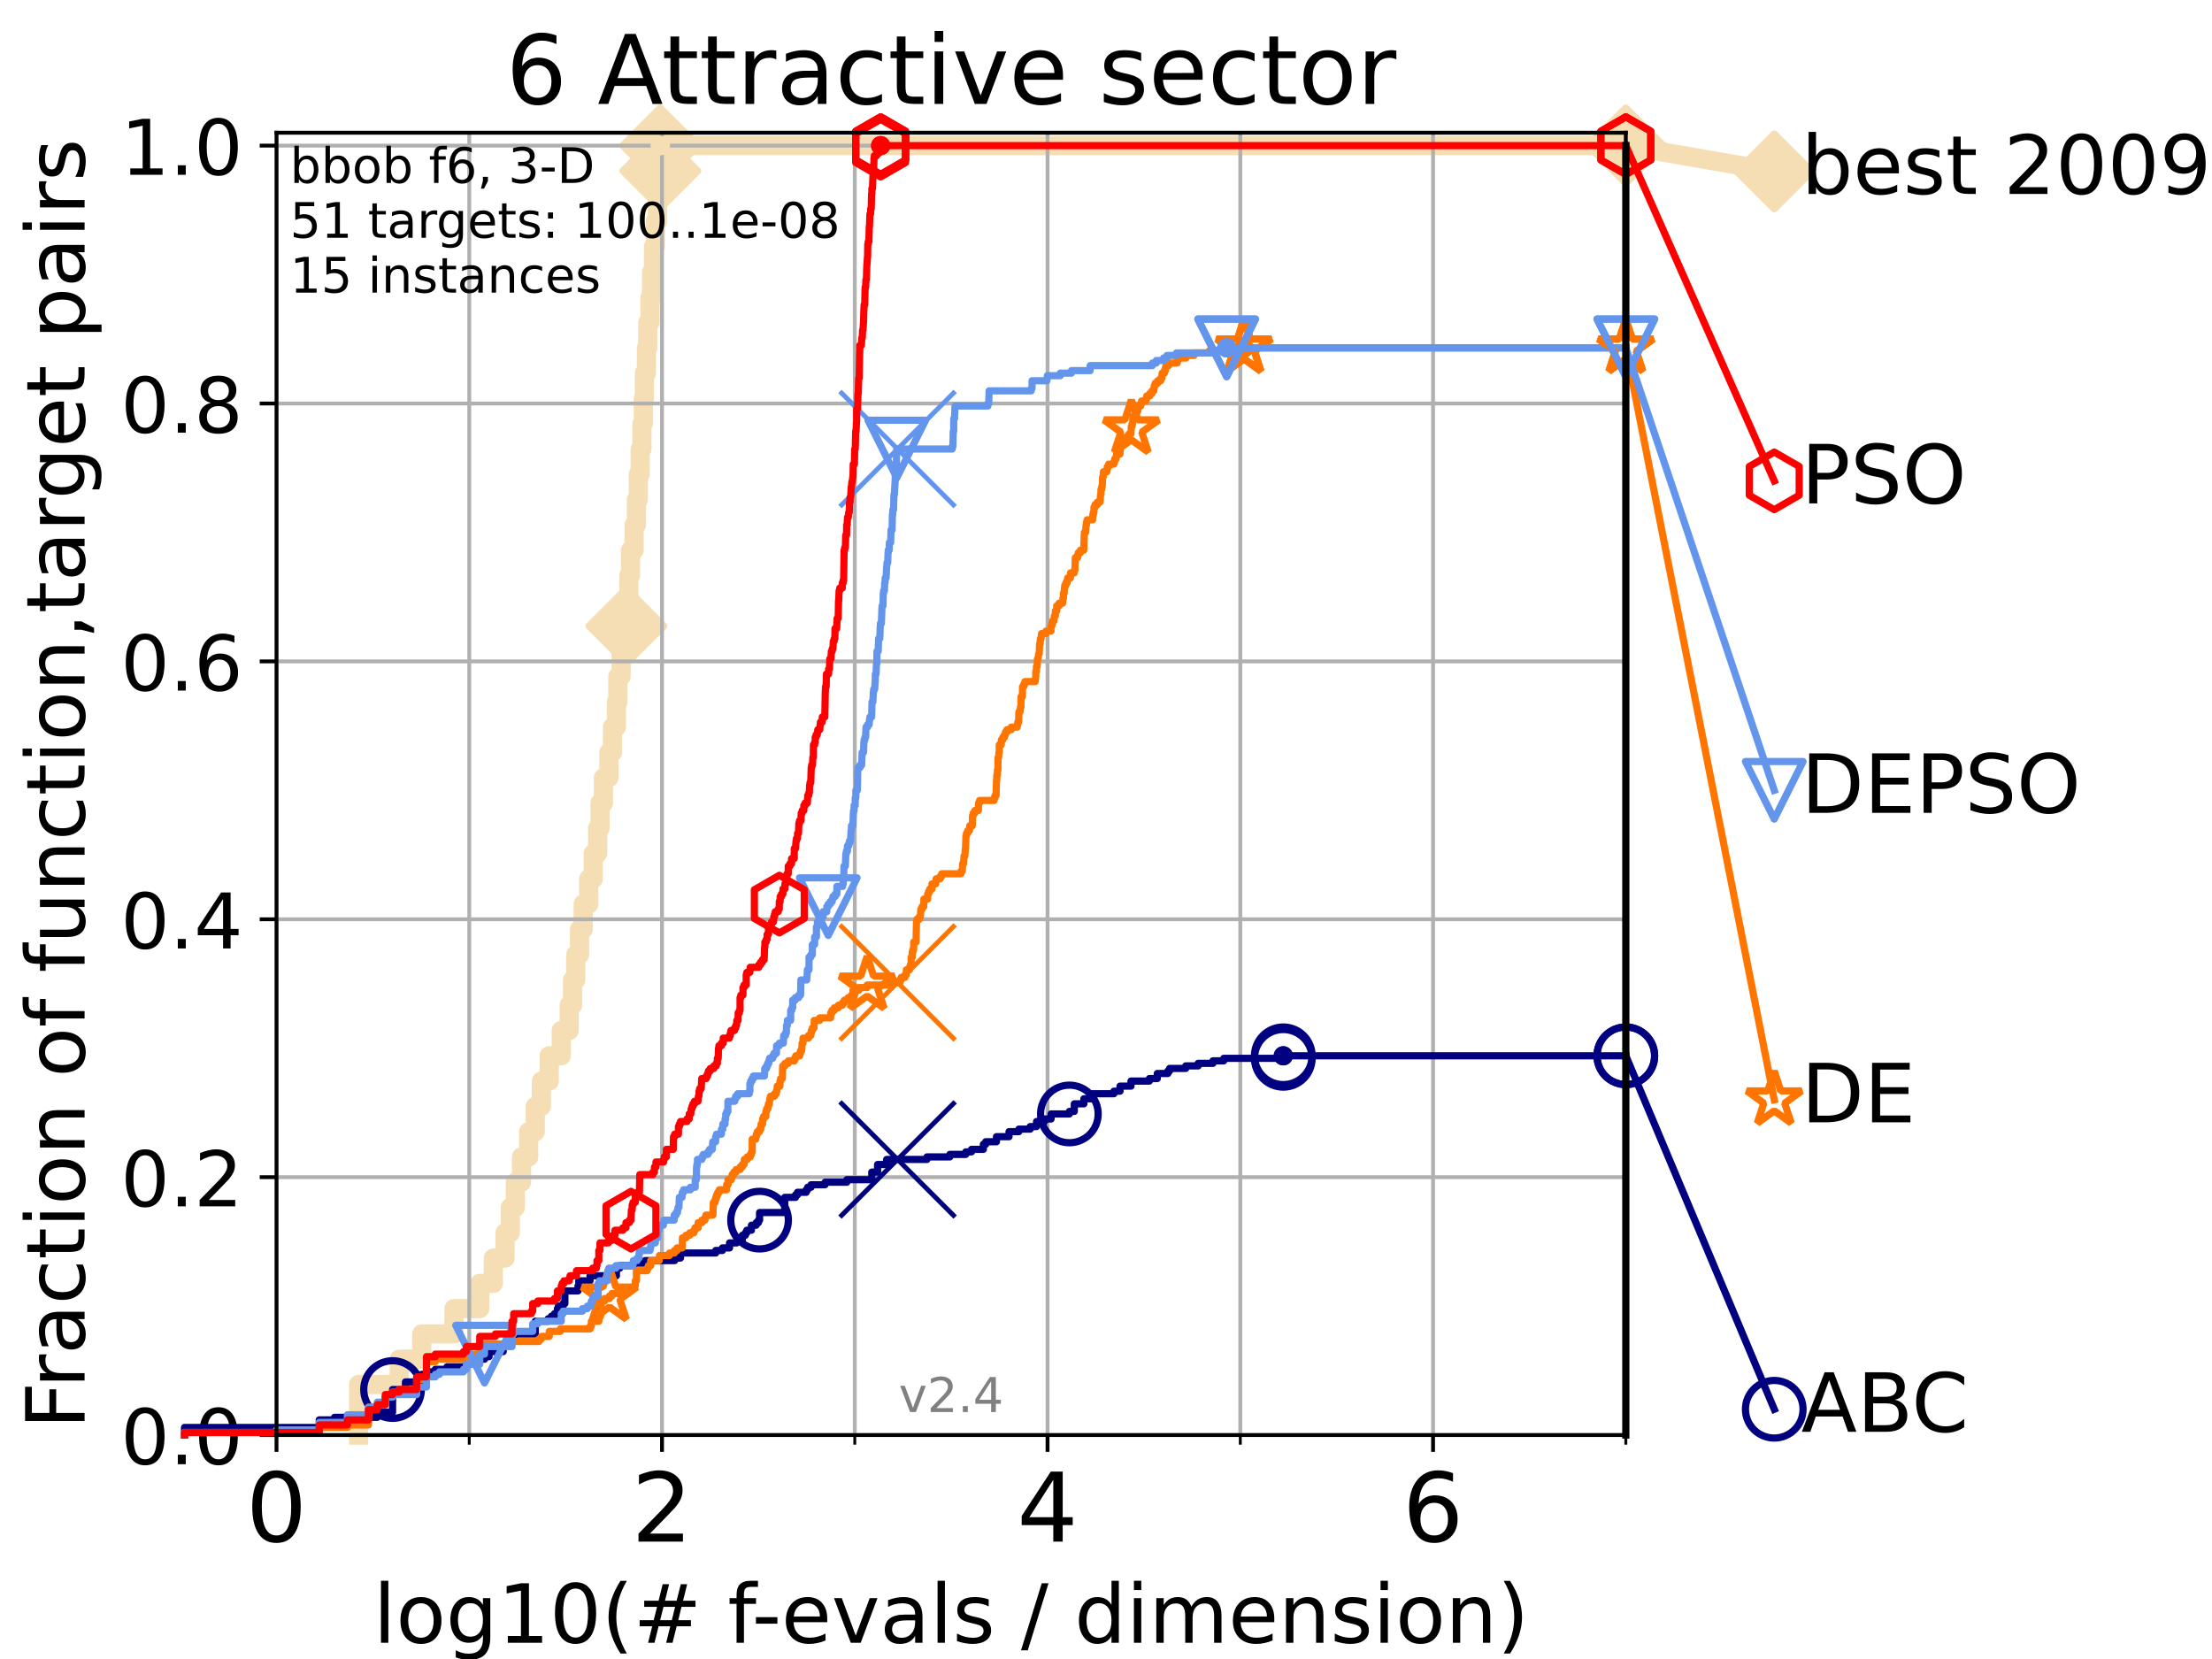 <?xml version="1.0" encoding="utf-8" standalone="no"?>
<!DOCTYPE svg PUBLIC "-//W3C//DTD SVG 1.1//EN"
  "http://www.w3.org/Graphics/SVG/1.1/DTD/svg11.dtd">
<!-- Created with matplotlib (https://matplotlib.org/) -->
<svg height="345.6pt" version="1.1" viewBox="0 0 460.8 345.6" width="460.8pt" xmlns="http://www.w3.org/2000/svg" xmlns:xlink="http://www.w3.org/1999/xlink">
 <defs>
  <style type="text/css">
*{stroke-linecap:butt;stroke-linejoin:round;}
  </style>
 </defs>
 <g id="figure_1">
  <g id="patch_1">
   <path d="M 0 345.6 
L 460.8 345.6 
L 460.8 0 
L 0 0 
z
" style="fill:#ffffff;"/>
  </g>
  <g id="axes_1">
   <g id="patch_2">
    <path d="M 57.6 298.944 
L 338.688 298.944 
L 338.688 27.648 
L 57.6 27.648 
z
" style="fill:#ffffff;"/>
   </g>
   <g id="line2d_1">
    <path d="M 74.705 298.944 
L 74.705 288.41 
L 83.172 288.41 
L 83.172 283.143 
L 87.85 283.143 
L 87.85 277.877 
L 94.576 277.877 
L 94.576 272.61 
L 99.938 272.61 
L 99.938 267.343 
L 102.772 267.343 
L 102.772 262.076 
L 105.21 262.076 
L 105.21 256.809 
L 106.312 256.809 
L 106.312 251.542 
L 107.348 251.542 
L 107.348 246.275 
L 108.64 246.275 
L 108.64 241.009 
L 110.132 241.009 
L 110.132 235.742 
L 111.506 235.742 
L 111.506 230.475 
L 112.779 230.475 
L 112.779 225.208 
L 114.419 225.208 
L 114.419 219.941 
L 116.914 219.941 
L 116.914 214.674 
L 118.577 214.674 
L 118.577 209.407 
L 119.267 209.407 
L 119.267 204.141 
L 119.932 204.141 
L 119.932 198.874 
L 120.728 198.874 
L 120.728 193.607 
L 121.49 193.607 
L 121.49 188.34 
L 122.643 188.34 
L 122.643 183.073 
L 123.594 183.073 
L 123.594 177.806 
L 124.495 177.806 
L 124.495 172.539 
L 124.989 172.539 
L 124.989 167.272 
L 125.706 167.272 
L 125.706 162.006 
L 126.839 162.006 
L 126.839 156.739 
L 127.59 156.739 
L 127.59 151.472 
L 128.411 151.472 
L 128.411 146.205 
L 128.709 146.205 
L 128.709 140.938 
L 129.386 140.938 
L 129.386 135.671 
L 129.945 135.671 
L 129.945 130.404 
L 130.488 130.404 
L 130.488 125.138 
L 131.013 125.138 
L 131.013 119.871 
L 131.355 119.871 
L 131.355 114.604 
L 132.101 114.604 
L 132.101 109.337 
L 132.581 109.337 
L 132.581 104.07 
L 132.971 104.07 
L 132.971 98.803 
L 133.353 98.803 
L 133.353 93.536 
L 133.726 93.536 
L 133.726 88.27 
L 134.019 88.27 
L 134.019 83.003 
L 134.236 83.003 
L 134.236 77.736 
L 134.661 77.736 
L 134.661 72.469 
L 134.939 72.469 
L 134.939 67.202 
L 135.415 67.202 
L 135.415 61.935 
L 135.747 61.935 
L 135.747 56.668 
L 136.138 56.668 
L 136.138 51.402 
L 136.52 51.402 
L 136.52 46.135 
L 136.955 46.135 
L 136.955 40.868 
L 137.38 40.868 
L 137.38 35.601 
L 137.559 35.601 
L 137.559 30.334 
L 338.688 30.334 
" style="fill:none;stroke:#f5deb3;stroke-linecap:square;stroke-width:4;"/>
   </g>
   <g id="line2d_2">
    <defs>
     <path d="M -0 7.778 
L 7.778 0 
L 0 -7.778 
L -7.778 -0 
z
" id="mf78e9e3477" style="stroke:#f5deb3;stroke-linejoin:miter;stroke-width:1.5;"/>
    </defs>
    <g>
     <use style="fill:#f5deb3;stroke:#f5deb3;stroke-linejoin:miter;stroke-width:1.5;" x="130.488" xlink:href="#mf78e9e3477" y="130.404"/>
     <use style="fill:#f5deb3;stroke:#f5deb3;stroke-linejoin:miter;stroke-width:1.5;" x="137.559" xlink:href="#mf78e9e3477" y="35.601"/>
     <use style="fill:#f5deb3;stroke:#f5deb3;stroke-linejoin:miter;stroke-width:1.5;" x="137.559" xlink:href="#mf78e9e3477" y="30.334"/>
     <use style="fill:#f5deb3;stroke:#f5deb3;stroke-linejoin:miter;stroke-width:1.5;" x="137.559" xlink:href="#mf78e9e3477" y="30.334"/>
     <use style="fill:#f5deb3;stroke:#f5deb3;stroke-linejoin:miter;stroke-width:1.5;" x="338.688" xlink:href="#mf78e9e3477" y="30.334"/>
    </g>
   </g>
   <g id="line2d_3">
    <path style="fill:none;stroke:#f5deb3;stroke-linecap:square;stroke-width:4;"/>
    <g/>
   </g>
   <g id="line2d_4">
    <path d="M 338.688 30.334 
L 369.608 35.706 
" style="fill:none;stroke:#f5deb3;stroke-linecap:square;stroke-width:4;"/>
    <g>
     <use style="fill:#f5deb3;stroke:#f5deb3;stroke-linejoin:miter;stroke-width:1.5;" x="338.688" xlink:href="#mf78e9e3477" y="30.334"/>
     <use style="fill:#f5deb3;stroke:#f5deb3;stroke-linejoin:miter;stroke-width:1.5;" x="369.608" xlink:href="#mf78e9e3477" y="35.706"/>
    </g>
   </g>
   <g id="matplotlib.axis_1">
    <g id="xtick_1">
     <g id="line2d_5">
      <path clip-path="url(#pef7273da1a)" d="M 57.6 298.944 
L 57.6 27.648 
" style="fill:none;stroke:#b0b0b0;stroke-linecap:square;stroke-width:0.8;"/>
     </g>
     <g id="line2d_6">
      <defs>
       <path d="M 0 0 
L 0 3.5 
" id="m21ac531516" style="stroke:#000000;stroke-width:0.8;"/>
      </defs>
      <g>
       <use style="stroke:#000000;stroke-width:0.8;" x="57.6" xlink:href="#m21ac531516" y="298.944"/>
      </g>
     </g>
     <g id="text_1">
      <!-- 0 -->
      <defs>
       <path d="M 31.781 66.406 
Q 24.172 66.406 20.328 58.906 
Q 16.5 51.422 16.5 36.375 
Q 16.5 21.391 20.328 13.891 
Q 24.172 6.391 31.781 6.391 
Q 39.453 6.391 43.281 13.891 
Q 47.125 21.391 47.125 36.375 
Q 47.125 51.422 43.281 58.906 
Q 39.453 66.406 31.781 66.406 
z
M 31.781 74.219 
Q 44.047 74.219 50.516 64.516 
Q 56.984 54.828 56.984 36.375 
Q 56.984 17.969 50.516 8.266 
Q 44.047 -1.422 31.781 -1.422 
Q 19.531 -1.422 13.062 8.266 
Q 6.594 17.969 6.594 36.375 
Q 6.594 54.828 13.062 64.516 
Q 19.531 74.219 31.781 74.219 
z
" id="DejaVuSans-48"/>
      </defs>
      <g transform="translate(51.237 321.141)scale(0.2 -0.2)">
       <use xlink:href="#DejaVuSans-48"/>
      </g>
     </g>
    </g>
    <g id="xtick_2">
     <g id="line2d_7">
      <path clip-path="url(#pef7273da1a)" d="M 137.911 298.944 
L 137.911 27.648 
" style="fill:none;stroke:#b0b0b0;stroke-linecap:square;stroke-width:0.8;"/>
     </g>
     <g id="line2d_8">
      <g>
       <use style="stroke:#000000;stroke-width:0.8;" x="137.911" xlink:href="#m21ac531516" y="298.944"/>
      </g>
     </g>
     <g id="text_2">
      <!-- 2 -->
      <defs>
       <path d="M 19.188 8.297 
L 53.609 8.297 
L 53.609 0 
L 7.328 0 
L 7.328 8.297 
Q 12.938 14.109 22.625 23.891 
Q 32.328 33.688 34.812 36.531 
Q 39.547 41.844 41.422 45.531 
Q 43.312 49.219 43.312 52.781 
Q 43.312 58.594 39.234 62.25 
Q 35.156 65.922 28.609 65.922 
Q 23.969 65.922 18.812 64.312 
Q 13.672 62.703 7.812 59.422 
L 7.812 69.391 
Q 13.766 71.781 18.938 73 
Q 24.125 74.219 28.422 74.219 
Q 39.75 74.219 46.484 68.547 
Q 53.219 62.891 53.219 53.422 
Q 53.219 48.922 51.531 44.891 
Q 49.859 40.875 45.406 35.406 
Q 44.188 33.984 37.641 27.219 
Q 31.109 20.453 19.188 8.297 
z
" id="DejaVuSans-50"/>
      </defs>
      <g transform="translate(131.548 321.141)scale(0.2 -0.2)">
       <use xlink:href="#DejaVuSans-50"/>
      </g>
     </g>
    </g>
    <g id="xtick_3">
     <g id="line2d_9">
      <path clip-path="url(#pef7273da1a)" d="M 218.222 298.944 
L 218.222 27.648 
" style="fill:none;stroke:#b0b0b0;stroke-linecap:square;stroke-width:0.8;"/>
     </g>
     <g id="line2d_10">
      <g>
       <use style="stroke:#000000;stroke-width:0.8;" x="218.222" xlink:href="#m21ac531516" y="298.944"/>
      </g>
     </g>
     <g id="text_3">
      <!-- 4 -->
      <defs>
       <path d="M 37.797 64.312 
L 12.891 25.391 
L 37.797 25.391 
z
M 35.203 72.906 
L 47.609 72.906 
L 47.609 25.391 
L 58.016 25.391 
L 58.016 17.188 
L 47.609 17.188 
L 47.609 0 
L 37.797 0 
L 37.797 17.188 
L 4.891 17.188 
L 4.891 26.703 
z
" id="DejaVuSans-52"/>
      </defs>
      <g transform="translate(211.859 321.141)scale(0.2 -0.2)">
       <use xlink:href="#DejaVuSans-52"/>
      </g>
     </g>
    </g>
    <g id="xtick_4">
     <g id="line2d_11">
      <path clip-path="url(#pef7273da1a)" d="M 298.533 298.944 
L 298.533 27.648 
" style="fill:none;stroke:#b0b0b0;stroke-linecap:square;stroke-width:0.8;"/>
     </g>
     <g id="line2d_12">
      <g>
       <use style="stroke:#000000;stroke-width:0.8;" x="298.533" xlink:href="#m21ac531516" y="298.944"/>
      </g>
     </g>
     <g id="text_4">
      <!-- 6 -->
      <defs>
       <path d="M 33.016 40.375 
Q 26.375 40.375 22.484 35.828 
Q 18.609 31.297 18.609 23.391 
Q 18.609 15.531 22.484 10.953 
Q 26.375 6.391 33.016 6.391 
Q 39.656 6.391 43.531 10.953 
Q 47.406 15.531 47.406 23.391 
Q 47.406 31.297 43.531 35.828 
Q 39.656 40.375 33.016 40.375 
z
M 52.594 71.297 
L 52.594 62.312 
Q 48.875 64.062 45.094 64.984 
Q 41.312 65.922 37.594 65.922 
Q 27.828 65.922 22.672 59.328 
Q 17.531 52.734 16.797 39.406 
Q 19.672 43.656 24.016 45.922 
Q 28.375 48.188 33.594 48.188 
Q 44.578 48.188 50.953 41.516 
Q 57.328 34.859 57.328 23.391 
Q 57.328 12.156 50.688 5.359 
Q 44.047 -1.422 33.016 -1.422 
Q 20.359 -1.422 13.672 8.266 
Q 6.984 17.969 6.984 36.375 
Q 6.984 53.656 15.188 63.938 
Q 23.391 74.219 37.203 74.219 
Q 40.922 74.219 44.703 73.484 
Q 48.484 72.75 52.594 71.297 
z
" id="DejaVuSans-54"/>
      </defs>
      <g transform="translate(292.17 321.141)scale(0.2 -0.2)">
       <use xlink:href="#DejaVuSans-54"/>
      </g>
     </g>
    </g>
    <g id="xtick_5">
     <g id="line2d_13">
      <path clip-path="url(#pef7273da1a)" d="M 97.755 298.944 
L 97.755 27.648 
" style="fill:none;stroke:#b0b0b0;stroke-linecap:square;stroke-width:0.8;"/>
     </g>
     <g id="line2d_14">
      <defs>
       <path d="M 0 0 
L 0 2 
" id="m0919b639b9" style="stroke:#000000;stroke-width:0.6;"/>
      </defs>
      <g>
       <use style="stroke:#000000;stroke-width:0.6;" x="97.755" xlink:href="#m0919b639b9" y="298.944"/>
      </g>
     </g>
    </g>
    <g id="xtick_6">
     <g id="line2d_15">
      <path clip-path="url(#pef7273da1a)" d="M 178.066 298.944 
L 178.066 27.648 
" style="fill:none;stroke:#b0b0b0;stroke-linecap:square;stroke-width:0.8;"/>
     </g>
     <g id="line2d_16">
      <g>
       <use style="stroke:#000000;stroke-width:0.6;" x="178.066" xlink:href="#m0919b639b9" y="298.944"/>
      </g>
     </g>
    </g>
    <g id="xtick_7">
     <g id="line2d_17">
      <path clip-path="url(#pef7273da1a)" d="M 258.377 298.944 
L 258.377 27.648 
" style="fill:none;stroke:#b0b0b0;stroke-linecap:square;stroke-width:0.8;"/>
     </g>
     <g id="line2d_18">
      <g>
       <use style="stroke:#000000;stroke-width:0.6;" x="258.377" xlink:href="#m0919b639b9" y="298.944"/>
      </g>
     </g>
    </g>
    <g id="xtick_8">
     <g id="line2d_19">
      <path clip-path="url(#pef7273da1a)" d="M 338.688 298.944 
L 338.688 27.648 
" style="fill:none;stroke:#b0b0b0;stroke-linecap:square;stroke-width:0.8;"/>
     </g>
     <g id="line2d_20">
      <g>
       <use style="stroke:#000000;stroke-width:0.6;" x="338.688" xlink:href="#m0919b639b9" y="298.944"/>
      </g>
     </g>
    </g>
    <g id="text_5">
     <!-- log10(# f-evals / dimension) -->
     <defs>
      <path d="M 9.422 75.984 
L 18.406 75.984 
L 18.406 0 
L 9.422 0 
z
" id="DejaVuSans-108"/>
      <path d="M 30.609 48.391 
Q 23.391 48.391 19.188 42.75 
Q 14.984 37.109 14.984 27.297 
Q 14.984 17.484 19.156 11.844 
Q 23.344 6.203 30.609 6.203 
Q 37.797 6.203 41.984 11.859 
Q 46.188 17.531 46.188 27.297 
Q 46.188 37.016 41.984 42.703 
Q 37.797 48.391 30.609 48.391 
z
M 30.609 56 
Q 42.328 56 49.016 48.375 
Q 55.719 40.766 55.719 27.297 
Q 55.719 13.875 49.016 6.219 
Q 42.328 -1.422 30.609 -1.422 
Q 18.844 -1.422 12.172 6.219 
Q 5.516 13.875 5.516 27.297 
Q 5.516 40.766 12.172 48.375 
Q 18.844 56 30.609 56 
z
" id="DejaVuSans-111"/>
      <path d="M 45.406 27.984 
Q 45.406 37.75 41.375 43.109 
Q 37.359 48.484 30.078 48.484 
Q 22.859 48.484 18.828 43.109 
Q 14.797 37.75 14.797 27.984 
Q 14.797 18.266 18.828 12.891 
Q 22.859 7.516 30.078 7.516 
Q 37.359 7.516 41.375 12.891 
Q 45.406 18.266 45.406 27.984 
z
M 54.391 6.781 
Q 54.391 -7.172 48.188 -13.984 
Q 42 -20.797 29.203 -20.797 
Q 24.469 -20.797 20.266 -20.094 
Q 16.062 -19.391 12.109 -17.922 
L 12.109 -9.188 
Q 16.062 -11.328 19.922 -12.344 
Q 23.781 -13.375 27.781 -13.375 
Q 36.625 -13.375 41.016 -8.766 
Q 45.406 -4.156 45.406 5.172 
L 45.406 9.625 
Q 42.625 4.781 38.281 2.391 
Q 33.938 0 27.875 0 
Q 17.828 0 11.672 7.656 
Q 5.516 15.328 5.516 27.984 
Q 5.516 40.672 11.672 48.328 
Q 17.828 56 27.875 56 
Q 33.938 56 38.281 53.609 
Q 42.625 51.219 45.406 46.391 
L 45.406 54.688 
L 54.391 54.688 
z
" id="DejaVuSans-103"/>
      <path d="M 12.406 8.297 
L 28.516 8.297 
L 28.516 63.922 
L 10.984 60.406 
L 10.984 69.391 
L 28.422 72.906 
L 38.281 72.906 
L 38.281 8.297 
L 54.391 8.297 
L 54.391 0 
L 12.406 0 
z
" id="DejaVuSans-49"/>
      <path d="M 31 75.875 
Q 24.469 64.656 21.281 53.656 
Q 18.109 42.672 18.109 31.391 
Q 18.109 20.125 21.312 9.062 
Q 24.516 -2 31 -13.188 
L 23.188 -13.188 
Q 15.875 -1.703 12.234 9.375 
Q 8.594 20.453 8.594 31.391 
Q 8.594 42.281 12.203 53.312 
Q 15.828 64.359 23.188 75.875 
z
" id="DejaVuSans-40"/>
      <path d="M 51.125 44 
L 36.922 44 
L 32.812 27.688 
L 47.125 27.688 
z
M 43.797 71.781 
L 38.719 51.516 
L 52.984 51.516 
L 58.109 71.781 
L 65.922 71.781 
L 60.891 51.516 
L 76.125 51.516 
L 76.125 44 
L 58.984 44 
L 54.984 27.688 
L 70.516 27.688 
L 70.516 20.219 
L 53.078 20.219 
L 48 0 
L 40.188 0 
L 45.219 20.219 
L 30.906 20.219 
L 25.875 0 
L 18.016 0 
L 23.094 20.219 
L 7.719 20.219 
L 7.719 27.688 
L 24.906 27.688 
L 29 44 
L 13.281 44 
L 13.281 51.516 
L 30.906 51.516 
L 35.891 71.781 
z
" id="DejaVuSans-35"/>
      <path id="DejaVuSans-32"/>
      <path d="M 37.109 75.984 
L 37.109 68.5 
L 28.516 68.5 
Q 23.688 68.5 21.797 66.547 
Q 19.922 64.594 19.922 59.516 
L 19.922 54.688 
L 34.719 54.688 
L 34.719 47.703 
L 19.922 47.703 
L 19.922 0 
L 10.891 0 
L 10.891 47.703 
L 2.297 47.703 
L 2.297 54.688 
L 10.891 54.688 
L 10.891 58.5 
Q 10.891 67.625 15.141 71.797 
Q 19.391 75.984 28.609 75.984 
z
" id="DejaVuSans-102"/>
      <path d="M 4.891 31.391 
L 31.203 31.391 
L 31.203 23.391 
L 4.891 23.391 
z
" id="DejaVuSans-45"/>
      <path d="M 56.203 29.594 
L 56.203 25.203 
L 14.891 25.203 
Q 15.484 15.922 20.484 11.062 
Q 25.484 6.203 34.422 6.203 
Q 39.594 6.203 44.453 7.469 
Q 49.312 8.734 54.109 11.281 
L 54.109 2.781 
Q 49.266 0.734 44.188 -0.344 
Q 39.109 -1.422 33.891 -1.422 
Q 20.797 -1.422 13.156 6.188 
Q 5.516 13.812 5.516 26.812 
Q 5.516 40.234 12.766 48.109 
Q 20.016 56 32.328 56 
Q 43.359 56 49.781 48.891 
Q 56.203 41.797 56.203 29.594 
z
M 47.219 32.234 
Q 47.125 39.594 43.094 43.984 
Q 39.062 48.391 32.422 48.391 
Q 24.906 48.391 20.391 44.141 
Q 15.875 39.891 15.188 32.172 
z
" id="DejaVuSans-101"/>
      <path d="M 2.984 54.688 
L 12.5 54.688 
L 29.594 8.797 
L 46.688 54.688 
L 56.203 54.688 
L 35.688 0 
L 23.484 0 
z
" id="DejaVuSans-118"/>
      <path d="M 34.281 27.484 
Q 23.391 27.484 19.188 25 
Q 14.984 22.516 14.984 16.5 
Q 14.984 11.719 18.141 8.906 
Q 21.297 6.109 26.703 6.109 
Q 34.188 6.109 38.703 11.406 
Q 43.219 16.703 43.219 25.484 
L 43.219 27.484 
z
M 52.203 31.203 
L 52.203 0 
L 43.219 0 
L 43.219 8.297 
Q 40.141 3.328 35.547 0.953 
Q 30.953 -1.422 24.312 -1.422 
Q 15.922 -1.422 10.953 3.297 
Q 6 8.016 6 15.922 
Q 6 25.141 12.172 29.828 
Q 18.359 34.516 30.609 34.516 
L 43.219 34.516 
L 43.219 35.406 
Q 43.219 41.609 39.141 45 
Q 35.062 48.391 27.688 48.391 
Q 23 48.391 18.547 47.266 
Q 14.109 46.141 10.016 43.891 
L 10.016 52.203 
Q 14.938 54.109 19.578 55.047 
Q 24.219 56 28.609 56 
Q 40.484 56 46.344 49.844 
Q 52.203 43.703 52.203 31.203 
z
" id="DejaVuSans-97"/>
      <path d="M 44.281 53.078 
L 44.281 44.578 
Q 40.484 46.531 36.375 47.5 
Q 32.281 48.484 27.875 48.484 
Q 21.188 48.484 17.844 46.438 
Q 14.5 44.391 14.5 40.281 
Q 14.5 37.156 16.891 35.375 
Q 19.281 33.594 26.516 31.984 
L 29.594 31.297 
Q 39.156 29.25 43.188 25.516 
Q 47.219 21.781 47.219 15.094 
Q 47.219 7.469 41.188 3.016 
Q 35.156 -1.422 24.609 -1.422 
Q 20.219 -1.422 15.453 -0.562 
Q 10.688 0.297 5.422 2 
L 5.422 11.281 
Q 10.406 8.688 15.234 7.391 
Q 20.062 6.109 24.812 6.109 
Q 31.156 6.109 34.562 8.281 
Q 37.984 10.453 37.984 14.406 
Q 37.984 18.062 35.516 20.016 
Q 33.062 21.969 24.703 23.781 
L 21.578 24.516 
Q 13.234 26.266 9.516 29.906 
Q 5.812 33.547 5.812 39.891 
Q 5.812 47.609 11.281 51.797 
Q 16.75 56 26.812 56 
Q 31.781 56 36.172 55.266 
Q 40.578 54.547 44.281 53.078 
z
" id="DejaVuSans-115"/>
      <path d="M 25.391 72.906 
L 33.688 72.906 
L 8.297 -9.281 
L 0 -9.281 
z
" id="DejaVuSans-47"/>
      <path d="M 45.406 46.391 
L 45.406 75.984 
L 54.391 75.984 
L 54.391 0 
L 45.406 0 
L 45.406 8.203 
Q 42.578 3.328 38.25 0.953 
Q 33.938 -1.422 27.875 -1.422 
Q 17.969 -1.422 11.734 6.484 
Q 5.516 14.406 5.516 27.297 
Q 5.516 40.188 11.734 48.094 
Q 17.969 56 27.875 56 
Q 33.938 56 38.25 53.625 
Q 42.578 51.266 45.406 46.391 
z
M 14.797 27.297 
Q 14.797 17.391 18.875 11.75 
Q 22.953 6.109 30.078 6.109 
Q 37.203 6.109 41.297 11.75 
Q 45.406 17.391 45.406 27.297 
Q 45.406 37.203 41.297 42.844 
Q 37.203 48.484 30.078 48.484 
Q 22.953 48.484 18.875 42.844 
Q 14.797 37.203 14.797 27.297 
z
" id="DejaVuSans-100"/>
      <path d="M 9.422 54.688 
L 18.406 54.688 
L 18.406 0 
L 9.422 0 
z
M 9.422 75.984 
L 18.406 75.984 
L 18.406 64.594 
L 9.422 64.594 
z
" id="DejaVuSans-105"/>
      <path d="M 52 44.188 
Q 55.375 50.25 60.062 53.125 
Q 64.75 56 71.094 56 
Q 79.641 56 84.281 50.016 
Q 88.922 44.047 88.922 33.016 
L 88.922 0 
L 79.891 0 
L 79.891 32.719 
Q 79.891 40.578 77.094 44.375 
Q 74.312 48.188 68.609 48.188 
Q 61.625 48.188 57.562 43.547 
Q 53.516 38.922 53.516 30.906 
L 53.516 0 
L 44.484 0 
L 44.484 32.719 
Q 44.484 40.625 41.703 44.406 
Q 38.922 48.188 33.109 48.188 
Q 26.219 48.188 22.156 43.531 
Q 18.109 38.875 18.109 30.906 
L 18.109 0 
L 9.078 0 
L 9.078 54.688 
L 18.109 54.688 
L 18.109 46.188 
Q 21.188 51.219 25.484 53.609 
Q 29.781 56 35.688 56 
Q 41.656 56 45.828 52.969 
Q 50 49.953 52 44.188 
z
" id="DejaVuSans-109"/>
      <path d="M 54.891 33.016 
L 54.891 0 
L 45.906 0 
L 45.906 32.719 
Q 45.906 40.484 42.875 44.328 
Q 39.844 48.188 33.797 48.188 
Q 26.516 48.188 22.312 43.547 
Q 18.109 38.922 18.109 30.906 
L 18.109 0 
L 9.078 0 
L 9.078 54.688 
L 18.109 54.688 
L 18.109 46.188 
Q 21.344 51.125 25.703 53.562 
Q 30.078 56 35.797 56 
Q 45.219 56 50.047 50.172 
Q 54.891 44.344 54.891 33.016 
z
" id="DejaVuSans-110"/>
      <path d="M 8.016 75.875 
L 15.828 75.875 
Q 23.141 64.359 26.781 53.312 
Q 30.422 42.281 30.422 31.391 
Q 30.422 20.453 26.781 9.375 
Q 23.141 -1.703 15.828 -13.188 
L 8.016 -13.188 
Q 14.5 -2 17.703 9.062 
Q 20.906 20.125 20.906 31.391 
Q 20.906 42.672 17.703 53.656 
Q 14.5 64.656 8.016 75.875 
z
" id="DejaVuSans-41"/>
     </defs>
     <g transform="translate(77.764 342.218)scale(0.17 -0.17)">
      <use xlink:href="#DejaVuSans-108"/>
      <use x="27.783" xlink:href="#DejaVuSans-111"/>
      <use x="88.965" xlink:href="#DejaVuSans-103"/>
      <use x="152.441" xlink:href="#DejaVuSans-49"/>
      <use x="216.064" xlink:href="#DejaVuSans-48"/>
      <use x="279.688" xlink:href="#DejaVuSans-40"/>
      <use x="318.701" xlink:href="#DejaVuSans-35"/>
      <use x="402.49" xlink:href="#DejaVuSans-32"/>
      <use x="434.277" xlink:href="#DejaVuSans-102"/>
      <use x="463.982" xlink:href="#DejaVuSans-45"/>
      <use x="500.066" xlink:href="#DejaVuSans-101"/>
      <use x="561.59" xlink:href="#DejaVuSans-118"/>
      <use x="620.77" xlink:href="#DejaVuSans-97"/>
      <use x="682.049" xlink:href="#DejaVuSans-108"/>
      <use x="709.832" xlink:href="#DejaVuSans-115"/>
      <use x="761.932" xlink:href="#DejaVuSans-32"/>
      <use x="793.719" xlink:href="#DejaVuSans-47"/>
      <use x="827.41" xlink:href="#DejaVuSans-32"/>
      <use x="859.197" xlink:href="#DejaVuSans-100"/>
      <use x="922.674" xlink:href="#DejaVuSans-105"/>
      <use x="950.457" xlink:href="#DejaVuSans-109"/>
      <use x="1047.869" xlink:href="#DejaVuSans-101"/>
      <use x="1109.393" xlink:href="#DejaVuSans-110"/>
      <use x="1172.771" xlink:href="#DejaVuSans-115"/>
      <use x="1224.871" xlink:href="#DejaVuSans-105"/>
      <use x="1252.654" xlink:href="#DejaVuSans-111"/>
      <use x="1313.836" xlink:href="#DejaVuSans-110"/>
      <use x="1377.215" xlink:href="#DejaVuSans-41"/>
     </g>
    </g>
   </g>
   <g id="matplotlib.axis_2">
    <g id="ytick_1">
     <g id="line2d_21">
      <path clip-path="url(#pef7273da1a)" d="M 57.6 298.944 
L 338.688 298.944 
" style="fill:none;stroke:#b0b0b0;stroke-linecap:square;stroke-width:0.8;"/>
     </g>
     <g id="line2d_22">
      <defs>
       <path d="M 0 0 
L -3.5 0 
" id="mbc4d45f608" style="stroke:#000000;stroke-width:0.8;"/>
      </defs>
      <g>
       <use style="stroke:#000000;stroke-width:0.8;" x="57.6" xlink:href="#mbc4d45f608" y="298.944"/>
      </g>
     </g>
     <g id="text_6">
      <!-- 0.0 -->
      <defs>
       <path d="M 10.688 12.406 
L 21 12.406 
L 21 0 
L 10.688 0 
z
" id="DejaVuSans-46"/>
      </defs>
      <g transform="translate(25.155 305.023)scale(0.16 -0.16)">
       <use xlink:href="#DejaVuSans-48"/>
       <use x="63.623" xlink:href="#DejaVuSans-46"/>
       <use x="95.41" xlink:href="#DejaVuSans-48"/>
      </g>
     </g>
    </g>
    <g id="ytick_2">
     <g id="line2d_23">
      <path clip-path="url(#pef7273da1a)" d="M 57.6 245.222 
L 338.688 245.222 
" style="fill:none;stroke:#b0b0b0;stroke-linecap:square;stroke-width:0.8;"/>
     </g>
     <g id="line2d_24">
      <g>
       <use style="stroke:#000000;stroke-width:0.8;" x="57.6" xlink:href="#mbc4d45f608" y="245.222"/>
      </g>
     </g>
     <g id="text_7">
      <!-- 0.2 -->
      <g transform="translate(25.155 251.301)scale(0.16 -0.16)">
       <use xlink:href="#DejaVuSans-48"/>
       <use x="63.623" xlink:href="#DejaVuSans-46"/>
       <use x="95.41" xlink:href="#DejaVuSans-50"/>
      </g>
     </g>
    </g>
    <g id="ytick_3">
     <g id="line2d_25">
      <path clip-path="url(#pef7273da1a)" d="M 57.6 191.5 
L 338.688 191.5 
" style="fill:none;stroke:#b0b0b0;stroke-linecap:square;stroke-width:0.8;"/>
     </g>
     <g id="line2d_26">
      <g>
       <use style="stroke:#000000;stroke-width:0.8;" x="57.6" xlink:href="#mbc4d45f608" y="191.5"/>
      </g>
     </g>
     <g id="text_8">
      <!-- 0.4 -->
      <g transform="translate(25.155 197.579)scale(0.16 -0.16)">
       <use xlink:href="#DejaVuSans-48"/>
       <use x="63.623" xlink:href="#DejaVuSans-46"/>
       <use x="95.41" xlink:href="#DejaVuSans-52"/>
      </g>
     </g>
    </g>
    <g id="ytick_4">
     <g id="line2d_27">
      <path clip-path="url(#pef7273da1a)" d="M 57.6 137.778 
L 338.688 137.778 
" style="fill:none;stroke:#b0b0b0;stroke-linecap:square;stroke-width:0.8;"/>
     </g>
     <g id="line2d_28">
      <g>
       <use style="stroke:#000000;stroke-width:0.8;" x="57.6" xlink:href="#mbc4d45f608" y="137.778"/>
      </g>
     </g>
     <g id="text_9">
      <!-- 0.6 -->
      <g transform="translate(25.155 143.857)scale(0.16 -0.16)">
       <use xlink:href="#DejaVuSans-48"/>
       <use x="63.623" xlink:href="#DejaVuSans-46"/>
       <use x="95.41" xlink:href="#DejaVuSans-54"/>
      </g>
     </g>
    </g>
    <g id="ytick_5">
     <g id="line2d_29">
      <path clip-path="url(#pef7273da1a)" d="M 57.6 84.056 
L 338.688 84.056 
" style="fill:none;stroke:#b0b0b0;stroke-linecap:square;stroke-width:0.8;"/>
     </g>
     <g id="line2d_30">
      <g>
       <use style="stroke:#000000;stroke-width:0.8;" x="57.6" xlink:href="#mbc4d45f608" y="84.056"/>
      </g>
     </g>
     <g id="text_10">
      <!-- 0.8 -->
      <defs>
       <path d="M 31.781 34.625 
Q 24.75 34.625 20.719 30.859 
Q 16.703 27.094 16.703 20.516 
Q 16.703 13.922 20.719 10.156 
Q 24.75 6.391 31.781 6.391 
Q 38.812 6.391 42.859 10.172 
Q 46.922 13.969 46.922 20.516 
Q 46.922 27.094 42.891 30.859 
Q 38.875 34.625 31.781 34.625 
z
M 21.922 38.812 
Q 15.578 40.375 12.031 44.719 
Q 8.5 49.078 8.5 55.328 
Q 8.5 64.062 14.719 69.141 
Q 20.953 74.219 31.781 74.219 
Q 42.672 74.219 48.875 69.141 
Q 55.078 64.062 55.078 55.328 
Q 55.078 49.078 51.531 44.719 
Q 48 40.375 41.703 38.812 
Q 48.828 37.156 52.797 32.312 
Q 56.781 27.484 56.781 20.516 
Q 56.781 9.906 50.312 4.234 
Q 43.844 -1.422 31.781 -1.422 
Q 19.734 -1.422 13.25 4.234 
Q 6.781 9.906 6.781 20.516 
Q 6.781 27.484 10.781 32.312 
Q 14.797 37.156 21.922 38.812 
z
M 18.312 54.391 
Q 18.312 48.734 21.844 45.562 
Q 25.391 42.391 31.781 42.391 
Q 38.141 42.391 41.719 45.562 
Q 45.312 48.734 45.312 54.391 
Q 45.312 60.062 41.719 63.234 
Q 38.141 66.406 31.781 66.406 
Q 25.391 66.406 21.844 63.234 
Q 18.312 60.062 18.312 54.391 
z
" id="DejaVuSans-56"/>
      </defs>
      <g transform="translate(25.155 90.135)scale(0.16 -0.16)">
       <use xlink:href="#DejaVuSans-48"/>
       <use x="63.623" xlink:href="#DejaVuSans-46"/>
       <use x="95.41" xlink:href="#DejaVuSans-56"/>
      </g>
     </g>
    </g>
    <g id="ytick_6">
     <g id="line2d_31">
      <path clip-path="url(#pef7273da1a)" d="M 57.6 30.334 
L 338.688 30.334 
" style="fill:none;stroke:#b0b0b0;stroke-linecap:square;stroke-width:0.8;"/>
     </g>
     <g id="line2d_32">
      <g>
       <use style="stroke:#000000;stroke-width:0.8;" x="57.6" xlink:href="#mbc4d45f608" y="30.334"/>
      </g>
     </g>
     <g id="text_11">
      <!-- 1.0 -->
      <g transform="translate(25.155 36.413)scale(0.16 -0.16)">
       <use xlink:href="#DejaVuSans-49"/>
       <use x="63.623" xlink:href="#DejaVuSans-46"/>
       <use x="95.41" xlink:href="#DejaVuSans-48"/>
      </g>
     </g>
    </g>
    <g id="text_12">
     <!-- Fraction of function,target pairs -->
     <defs>
      <path d="M 9.812 72.906 
L 51.703 72.906 
L 51.703 64.594 
L 19.672 64.594 
L 19.672 43.109 
L 48.578 43.109 
L 48.578 34.812 
L 19.672 34.812 
L 19.672 0 
L 9.812 0 
z
" id="DejaVuSans-70"/>
      <path d="M 41.109 46.297 
Q 39.594 47.172 37.812 47.578 
Q 36.031 48 33.891 48 
Q 26.266 48 22.188 43.047 
Q 18.109 38.094 18.109 28.812 
L 18.109 0 
L 9.078 0 
L 9.078 54.688 
L 18.109 54.688 
L 18.109 46.188 
Q 20.953 51.172 25.484 53.578 
Q 30.031 56 36.531 56 
Q 37.453 56 38.578 55.875 
Q 39.703 55.766 41.062 55.516 
z
" id="DejaVuSans-114"/>
      <path d="M 48.781 52.594 
L 48.781 44.188 
Q 44.969 46.297 41.141 47.344 
Q 37.312 48.391 33.406 48.391 
Q 24.656 48.391 19.812 42.844 
Q 14.984 37.312 14.984 27.297 
Q 14.984 17.281 19.812 11.734 
Q 24.656 6.203 33.406 6.203 
Q 37.312 6.203 41.141 7.25 
Q 44.969 8.297 48.781 10.406 
L 48.781 2.094 
Q 45.016 0.344 40.984 -0.531 
Q 36.969 -1.422 32.422 -1.422 
Q 20.062 -1.422 12.781 6.344 
Q 5.516 14.109 5.516 27.297 
Q 5.516 40.672 12.859 48.328 
Q 20.219 56 33.016 56 
Q 37.156 56 41.109 55.141 
Q 45.062 54.297 48.781 52.594 
z
" id="DejaVuSans-99"/>
      <path d="M 18.312 70.219 
L 18.312 54.688 
L 36.812 54.688 
L 36.812 47.703 
L 18.312 47.703 
L 18.312 18.016 
Q 18.312 11.328 20.141 9.422 
Q 21.969 7.516 27.594 7.516 
L 36.812 7.516 
L 36.812 0 
L 27.594 0 
Q 17.188 0 13.234 3.875 
Q 9.281 7.766 9.281 18.016 
L 9.281 47.703 
L 2.688 47.703 
L 2.688 54.688 
L 9.281 54.688 
L 9.281 70.219 
z
" id="DejaVuSans-116"/>
      <path d="M 8.5 21.578 
L 8.5 54.688 
L 17.484 54.688 
L 17.484 21.922 
Q 17.484 14.156 20.5 10.266 
Q 23.531 6.391 29.594 6.391 
Q 36.859 6.391 41.078 11.031 
Q 45.312 15.672 45.312 23.688 
L 45.312 54.688 
L 54.297 54.688 
L 54.297 0 
L 45.312 0 
L 45.312 8.406 
Q 42.047 3.422 37.719 1 
Q 33.406 -1.422 27.688 -1.422 
Q 18.266 -1.422 13.375 4.438 
Q 8.5 10.297 8.5 21.578 
z
M 31.109 56 
z
" id="DejaVuSans-117"/>
      <path d="M 11.719 12.406 
L 22.016 12.406 
L 22.016 4 
L 14.016 -11.625 
L 7.719 -11.625 
L 11.719 4 
z
" id="DejaVuSans-44"/>
      <path d="M 18.109 8.203 
L 18.109 -20.797 
L 9.078 -20.797 
L 9.078 54.688 
L 18.109 54.688 
L 18.109 46.391 
Q 20.953 51.266 25.266 53.625 
Q 29.594 56 35.594 56 
Q 45.562 56 51.781 48.094 
Q 58.016 40.188 58.016 27.297 
Q 58.016 14.406 51.781 6.484 
Q 45.562 -1.422 35.594 -1.422 
Q 29.594 -1.422 25.266 0.953 
Q 20.953 3.328 18.109 8.203 
z
M 48.688 27.297 
Q 48.688 37.203 44.609 42.844 
Q 40.531 48.484 33.406 48.484 
Q 26.266 48.484 22.188 42.844 
Q 18.109 37.203 18.109 27.297 
Q 18.109 17.391 22.188 11.75 
Q 26.266 6.109 33.406 6.109 
Q 40.531 6.109 44.609 11.75 
Q 48.688 17.391 48.688 27.297 
z
" id="DejaVuSans-112"/>
     </defs>
     <g transform="translate(17.62 297.681)rotate(-90)scale(0.17 -0.17)">
      <use xlink:href="#DejaVuSans-70"/>
      <use x="50.27" xlink:href="#DejaVuSans-114"/>
      <use x="91.383" xlink:href="#DejaVuSans-97"/>
      <use x="152.662" xlink:href="#DejaVuSans-99"/>
      <use x="207.643" xlink:href="#DejaVuSans-116"/>
      <use x="246.852" xlink:href="#DejaVuSans-105"/>
      <use x="274.635" xlink:href="#DejaVuSans-111"/>
      <use x="335.816" xlink:href="#DejaVuSans-110"/>
      <use x="399.195" xlink:href="#DejaVuSans-32"/>
      <use x="430.982" xlink:href="#DejaVuSans-111"/>
      <use x="492.164" xlink:href="#DejaVuSans-102"/>
      <use x="527.369" xlink:href="#DejaVuSans-32"/>
      <use x="559.156" xlink:href="#DejaVuSans-102"/>
      <use x="594.361" xlink:href="#DejaVuSans-117"/>
      <use x="657.74" xlink:href="#DejaVuSans-110"/>
      <use x="721.119" xlink:href="#DejaVuSans-99"/>
      <use x="776.1" xlink:href="#DejaVuSans-116"/>
      <use x="815.309" xlink:href="#DejaVuSans-105"/>
      <use x="843.092" xlink:href="#DejaVuSans-111"/>
      <use x="904.273" xlink:href="#DejaVuSans-110"/>
      <use x="967.652" xlink:href="#DejaVuSans-44"/>
      <use x="999.439" xlink:href="#DejaVuSans-116"/>
      <use x="1038.648" xlink:href="#DejaVuSans-97"/>
      <use x="1099.928" xlink:href="#DejaVuSans-114"/>
      <use x="1139.291" xlink:href="#DejaVuSans-103"/>
      <use x="1202.768" xlink:href="#DejaVuSans-101"/>
      <use x="1264.291" xlink:href="#DejaVuSans-116"/>
      <use x="1303.5" xlink:href="#DejaVuSans-32"/>
      <use x="1335.287" xlink:href="#DejaVuSans-112"/>
      <use x="1398.764" xlink:href="#DejaVuSans-97"/>
      <use x="1460.043" xlink:href="#DejaVuSans-105"/>
      <use x="1487.826" xlink:href="#DejaVuSans-114"/>
      <use x="1528.939" xlink:href="#DejaVuSans-115"/>
     </g>
    </g>
   </g>
   <g id="line2d_33">
    <defs>
     <path d="M 0 1.5 
C 0.398 1.5 0.779 1.342 1.061 1.061 
C 1.342 0.779 1.5 0.398 1.5 0 
C 1.5 -0.398 1.342 -0.779 1.061 -1.061 
C 0.779 -1.342 0.398 -1.5 0 -1.5 
C -0.398 -1.5 -0.779 -1.342 -1.061 -1.061 
C -1.342 -0.779 -1.5 -0.398 -1.5 0 
C -1.5 0.398 -1.342 0.779 -1.061 1.061 
C -0.779 1.342 -0.398 1.5 0 1.5 
z
" id="m5515abda26" style="stroke:#f5deb3;"/>
    </defs>
    <g>
     <use style="fill:#f5deb3;stroke:#f5deb3;" x="137.559" xlink:href="#m5515abda26" y="30.334"/>
     <use style="fill:#f5deb3;stroke:#f5deb3;" x="137.559" xlink:href="#m5515abda26" y="30.334"/>
    </g>
   </g>
   <g id="line2d_34">
    <defs>
     <path d="M 0 1.5 
C 0.398 1.5 0.779 1.342 1.061 1.061 
C 1.342 0.779 1.5 0.398 1.5 0 
C 1.5 -0.398 1.342 -0.779 1.061 -1.061 
C 0.779 -1.342 0.398 -1.5 0 -1.5 
C -0.398 -1.5 -0.779 -1.342 -1.061 -1.061 
C -1.342 -0.779 -1.5 -0.398 -1.5 0 
C -1.5 0.398 -1.342 0.779 -1.061 1.061 
C -0.779 1.342 -0.398 1.5 0 1.5 
z
" id="maaaf924ac5" style="stroke:#000080;"/>
    </defs>
    <g>
     <use style="fill:#000080;stroke:#000080;" x="267.331" xlink:href="#maaaf924ac5" y="219.941"/>
     <use style="fill:#000080;stroke:#000080;" x="267.331" xlink:href="#maaaf924ac5" y="219.941"/>
    </g>
   </g>
   <g id="line2d_35">
    <path d="M 38.441 298.944 
L 38.441 297.364 
L 66.508 297.364 
L 66.508 295.784 
L 69.688 295.784 
L 69.688 295.257 
L 78.596 295.257 
L 78.596 294.204 
L 81.776 294.204 
L 81.776 289.464 
L 84.464 289.464 
L 84.464 287.884 
L 87.85 287.884 
L 87.85 286.304 
L 88.847 286.304 
L 88.847 285.777 
L 90.684 285.777 
L 90.684 285.25 
L 93.122 285.25 
L 93.122 284.723 
L 97.164 284.723 
L 97.164 284.197 
L 98.881 284.197 
L 98.881 283.143 
L 100.935 283.143 
L 100.935 282.617 
L 101.878 282.617 
L 101.878 281.563 
L 104.826 281.563 
L 104.826 279.983 
L 105.585 279.983 
L 105.585 279.457 
L 105.952 279.457 
L 105.952 278.93 
L 107.009 278.93 
L 107.009 277.877 
L 111.506 277.877 
L 111.506 275.243 
L 114.194 275.243 
L 114.194 274.716 
L 114.86 274.716 
L 114.86 274.19 
L 115.502 274.19 
L 115.502 273.663 
L 116.122 273.663 
L 116.122 272.61 
L 116.323 272.61 
L 116.323 272.083 
L 117.298 272.083 
L 117.298 271.556 
L 117.673 271.556 
L 117.673 268.923 
L 120.414 268.923 
L 120.414 267.87 
L 120.572 267.87 
L 120.572 266.816 
L 122.92 266.816 
L 122.92 265.763 
L 128.411 265.763 
L 128.411 264.183 
L 129.099 264.183 
L 129.099 263.656 
L 131.938 263.656 
L 131.938 263.129 
L 134.379 263.129 
L 134.379 262.603 
L 140.549 262.603 
L 140.549 262.076 
L 141.756 262.076 
L 141.756 261.023 
L 149.104 261.023 
L 149.104 260.496 
L 150.486 260.496 
L 150.486 259.969 
L 151.975 259.969 
L 151.975 258.916 
L 153.467 258.916 
L 153.467 258.389 
L 154.641 258.389 
L 154.641 257.336 
L 155.275 257.336 
L 155.275 256.809 
L 155.574 256.809 
L 155.574 256.282 
L 156.539 256.282 
L 156.539 255.229 
L 157.529 255.229 
L 157.529 254.702 
L 157.994 254.702 
L 157.994 254.176 
L 158.232 254.176 
L 158.232 252.596 
L 163.469 252.596 
L 163.469 249.436 
L 165.721 249.436 
L 165.721 248.909 
L 166.129 248.909 
L 166.129 248.382 
L 167.944 248.382 
L 167.944 247.855 
L 168.253 247.855 
L 168.253 247.329 
L 168.963 247.329 
L 168.963 246.802 
L 171.879 246.802 
L 171.879 246.275 
L 176.415 246.275 
L 176.415 245.749 
L 181.61 245.749 
L 181.61 244.169 
L 182.815 244.169 
L 182.815 242.589 
L 184.702 242.589 
L 184.702 241.535 
L 193.1 241.535 
L 193.1 241.009 
L 197.861 241.009 
L 197.861 240.482 
L 201.193 240.482 
L 201.193 239.955 
L 202.393 239.955 
L 202.393 239.428 
L 204.854 239.428 
L 204.854 238.375 
L 205.342 238.375 
L 205.342 237.848 
L 207.582 237.848 
L 207.582 236.795 
L 210.2 236.795 
L 210.2 235.742 
L 212.248 235.742 
L 212.248 235.215 
L 214.611 235.215 
L 214.611 234.688 
L 215.926 234.688 
L 215.926 233.635 
L 217.594 233.635 
L 217.594 233.108 
L 218.961 233.108 
L 218.961 232.055 
L 222.77 232.055 
L 222.77 231.528 
L 223.796 231.528 
L 223.796 229.948 
L 225.789 229.948 
L 225.789 228.895 
L 227.577 228.895 
L 227.577 227.841 
L 232.051 227.841 
L 232.051 227.315 
L 233.319 227.315 
L 233.319 226.261 
L 235.608 226.261 
L 235.608 225.208 
L 239.443 225.208 
L 239.443 224.681 
L 241.085 224.681 
L 241.085 223.628 
L 243.29 223.628 
L 243.29 223.101 
L 243.651 223.101 
L 243.651 222.575 
L 247.007 222.575 
L 247.007 222.048 
L 249.594 222.048 
L 249.594 221.521 
L 252.672 221.521 
L 252.672 220.994 
L 254.937 220.994 
L 254.937 220.468 
L 267.331 220.468 
L 267.331 219.941 
L 338.688 219.941 
L 338.688 219.941 
" style="fill:none;stroke:#000080;stroke-linecap:square;stroke-width:1.5;"/>
   </g>
   <g id="line2d_36">
    <defs>
     <path d="M 0 6 
C 1.591 6 3.117 5.368 4.243 4.243 
C 5.368 3.117 6 1.591 6 0 
C 6 -1.591 5.368 -3.117 4.243 -4.243 
C 3.117 -5.368 1.591 -6 0 -6 
C -1.591 -6 -3.117 -5.368 -4.243 -4.243 
C -5.368 -3.117 -6 -1.591 -6 0 
C -6 1.591 -5.368 3.117 -4.243 4.243 
C -3.117 5.368 -1.591 6 0 6 
z
" id="me8589f883f" style="stroke:#000080;stroke-width:1.5;"/>
    </defs>
    <g>
     <use style="fill-opacity:0;stroke:#000080;stroke-width:1.5;" x="81.776" xlink:href="#me8589f883f" y="289.464"/>
     <use style="fill-opacity:0;stroke:#000080;stroke-width:1.5;" x="158.232" xlink:href="#me8589f883f" y="254.176"/>
     <use style="fill-opacity:0;stroke:#000080;stroke-width:1.5;" x="222.77" xlink:href="#me8589f883f" y="232.055"/>
     <use style="fill-opacity:0;stroke:#000080;stroke-width:1.5;" x="267.331" xlink:href="#me8589f883f" y="220.468"/>
     <use style="fill-opacity:0;stroke:#000080;stroke-width:1.5;" x="267.331" xlink:href="#me8589f883f" y="219.941"/>
     <use style="fill-opacity:0;stroke:#000080;stroke-width:1.5;" x="338.688" xlink:href="#me8589f883f" y="219.941"/>
    </g>
   </g>
   <g id="line2d_37">
    <path style="fill:none;stroke:#000080;stroke-linecap:square;stroke-width:1.5;"/>
    <g/>
   </g>
   <g id="line2d_38">
    <path clip-path="url(#pef7273da1a)" d="M 186.975 241.535 
" style="fill:none;stroke:#000080;stroke-linecap:square;stroke-width:1.5;"/>
    <defs>
     <path d="M -12 12 
L 12 -12 
M -12 -12 
L 12 12 
" id="m06f157b6fb" style="stroke:#000080;"/>
    </defs>
    <g clip-path="url(#pef7273da1a)">
     <use style="fill:#000080;stroke:#000080;" x="186.975" xlink:href="#m06f157b6fb" y="241.535"/>
    </g>
   </g>
   <g id="line2d_39">
    <defs>
     <path d="M 0 1.5 
C 0.398 1.5 0.779 1.342 1.061 1.061 
C 1.342 0.779 1.5 0.398 1.5 0 
C 1.5 -0.398 1.342 -0.779 1.061 -1.061 
C 0.779 -1.342 0.398 -1.5 0 -1.5 
C -0.398 -1.5 -0.779 -1.342 -1.061 -1.061 
C -1.342 -0.779 -1.5 -0.398 -1.5 0 
C -1.5 0.398 -1.342 0.779 -1.061 1.061 
C -0.779 1.342 -0.398 1.5 0 1.5 
z
" id="m14b50ab43b" style="stroke:#ff7500;"/>
    </defs>
    <g>
     <use style="fill:#ff7500;stroke:#ff7500;" x="259.144" xlink:href="#m14b50ab43b" y="72.469"/>
     <use style="fill:#ff7500;stroke:#ff7500;" x="259.144" xlink:href="#m14b50ab43b" y="72.469"/>
    </g>
   </g>
   <g id="line2d_40">
    <path d="M 38.441 298.944 
L 38.441 298.417 
L 57.6 298.417 
L 57.6 297.891 
L 66.508 297.891 
L 66.508 297.364 
L 72.376 297.364 
L 72.376 296.837 
L 76.759 296.837 
L 76.759 293.15 
L 78.596 293.15 
L 78.596 292.624 
L 80.259 292.624 
L 80.259 291.044 
L 81.776 291.044 
L 81.776 289.99 
L 83.172 289.99 
L 83.172 289.464 
L 86.793 289.464 
L 86.793 287.357 
L 88.847 287.357 
L 88.847 283.67 
L 90.684 283.67 
L 90.684 283.143 
L 96.552 283.143 
L 96.552 282.617 
L 97.164 282.617 
L 97.164 282.09 
L 99.938 282.09 
L 99.938 280.51 
L 100.935 280.51 
L 100.935 279.983 
L 106.312 279.983 
L 106.312 279.457 
L 112.281 279.457 
L 112.281 278.93 
L 112.779 278.93 
L 112.779 278.403 
L 114.419 278.403 
L 114.419 277.35 
L 116.72 277.35 
L 116.72 276.823 
L 122.92 276.823 
L 122.92 276.296 
L 123.193 276.296 
L 123.193 275.243 
L 124.744 275.243 
L 124.744 274.716 
L 124.867 274.716 
L 124.867 274.19 
L 125.111 274.19 
L 125.111 273.663 
L 125.232 273.663 
L 125.232 271.556 
L 125.352 271.556 
L 125.352 271.03 
L 125.939 271.03 
L 125.939 270.503 
L 126.948 270.503 
L 126.948 269.976 
L 127.485 269.976 
L 127.485 269.45 
L 128.808 269.45 
L 128.808 268.923 
L 131.013 268.923 
L 131.013 268.396 
L 132.101 268.396 
L 132.101 267.87 
L 132.343 267.87 
L 132.343 266.816 
L 132.581 266.816 
L 132.581 264.709 
L 134.801 264.709 
L 134.801 264.183 
L 135.077 264.183 
L 135.077 263.656 
L 135.549 263.656 
L 135.549 262.603 
L 137.32 262.603 
L 137.38 261.549 
L 139.467 261.549 
L 139.467 261.023 
L 140.499 261.023 
L 140.499 260.496 
L 141.042 260.496 
L 141.042 259.969 
L 142.125 259.969 
L 142.17 257.862 
L 142.884 257.862 
L 142.884 257.336 
L 143.695 257.336 
L 143.695 256.809 
L 144.55 256.809 
L 144.55 256.282 
L 144.787 256.282 
L 144.787 255.756 
L 145.441 255.756 
L 145.441 254.702 
L 146.216 254.702 
L 146.216 254.176 
L 146.854 254.176 
L 146.854 253.649 
L 147.062 253.649 
L 147.062 253.122 
L 148.513 253.122 
L 148.608 250.489 
L 148.951 250.489 
L 148.951 249.962 
L 149.104 249.962 
L 149.104 249.436 
L 149.287 249.436 
L 149.287 248.909 
L 149.527 248.909 
L 149.527 248.382 
L 149.853 248.382 
L 149.853 247.855 
L 151.368 247.855 
L 151.368 246.802 
L 151.661 246.802 
L 151.661 245.749 
L 152.36 245.749 
L 152.36 245.222 
L 152.512 245.222 
L 152.512 244.695 
L 152.861 244.695 
L 152.861 244.169 
L 153.347 244.169 
L 153.347 243.642 
L 154.167 243.642 
L 154.167 243.115 
L 154.619 243.115 
L 154.619 242.589 
L 154.994 242.589 
L 155.059 241.535 
L 155.658 241.535 
L 155.658 241.009 
L 156.297 241.009 
L 156.297 240.482 
L 156.539 240.482 
L 156.539 239.955 
L 156.698 239.955 
L 156.698 237.322 
L 157.434 237.322 
L 157.434 236.795 
L 157.567 236.795 
L 157.567 236.268 
L 157.772 236.268 
L 157.772 235.742 
L 158.232 235.742 
L 158.232 235.215 
L 158.484 235.215 
L 158.555 234.162 
L 158.855 234.162 
L 158.855 233.108 
L 159.064 233.108 
L 159.064 232.582 
L 159.541 232.582 
L 159.541 231.528 
L 159.692 231.528 
L 159.692 231.001 
L 159.956 231.001 
L 159.956 230.475 
L 160.087 230.475 
L 160.087 229.948 
L 160.266 229.948 
L 160.362 228.895 
L 160.49 228.895 
L 160.49 228.368 
L 161.329 228.368 
L 161.329 227.841 
L 161.705 227.841 
L 161.705 227.315 
L 161.838 227.315 
L 161.912 226.261 
L 162.475 226.261 
L 162.475 225.208 
L 162.616 225.208 
L 162.616 224.681 
L 162.979 224.681 
L 163.048 222.048 
L 163.51 222.048 
L 163.51 221.521 
L 164.205 221.521 
L 164.205 220.994 
L 165.507 220.994 
L 165.507 220.468 
L 165.768 220.468 
L 165.768 219.941 
L 166.606 219.941 
L 166.606 219.414 
L 166.751 219.414 
L 166.751 218.888 
L 167.005 218.888 
L 167.093 217.308 
L 167.277 217.308 
L 167.277 216.254 
L 168.416 216.254 
L 168.416 215.728 
L 168.894 215.728 
L 168.894 215.201 
L 169.012 215.201 
L 169.012 214.674 
L 169.226 214.674 
L 169.226 214.148 
L 169.57 214.148 
L 169.617 212.567 
L 170.749 212.567 
L 170.749 212.041 
L 173.026 212.041 
L 173.057 210.987 
L 173.319 210.987 
L 173.319 210.461 
L 173.808 210.461 
L 173.808 209.934 
L 174.641 209.934 
L 174.641 209.407 
L 175.497 209.407 
L 175.497 208.881 
L 175.903 208.881 
L 175.903 208.354 
L 176.675 208.354 
L 176.675 207.827 
L 177.373 207.827 
L 177.373 207.301 
L 177.678 207.301 
L 177.678 206.247 
L 178.956 206.247 
L 178.956 205.721 
L 180.645 205.721 
L 180.645 205.194 
L 184.946 205.194 
L 184.946 204.667 
L 187.47 204.667 
L 187.47 204.141 
L 187.729 204.141 
L 187.729 203.614 
L 188.516 203.614 
L 188.516 203.087 
L 188.798 203.087 
L 188.807 202.034 
L 189.448 202.034 
L 189.448 201.507 
L 189.644 201.507 
L 189.644 200.98 
L 189.805 200.98 
L 189.805 199.4 
L 190.032 199.4 
L 190.032 198.347 
L 190.146 198.347 
L 190.146 197.82 
L 190.334 197.82 
L 190.334 196.24 
L 190.83 196.24 
L 190.916 192.027 
L 191.011 192.027 
L 191.011 191.5 
L 191.502 191.5 
L 191.502 190.973 
L 191.732 190.973 
L 191.814 189.393 
L 192.081 189.393 
L 192.081 188.867 
L 192.447 188.867 
L 192.46 187.287 
L 193.246 187.287 
L 193.246 186.233 
L 193.44 186.233 
L 193.44 185.706 
L 193.693 185.706 
L 193.693 185.18 
L 194.141 185.18 
L 194.141 184.126 
L 194.914 184.126 
L 195.02 183.073 
L 195.855 183.073 
L 195.855 182.546 
L 196.183 182.546 
L 196.183 182.02 
L 200.177 182.02 
L 200.177 181.493 
L 200.453 181.493 
L 200.535 179.913 
L 200.72 179.913 
L 200.823 178.333 
L 200.999 178.333 
L 201.097 176.753 
L 201.143 176.753 
L 201.222 174.119 
L 201.337 174.119 
L 201.337 173.593 
L 201.583 173.593 
L 201.583 173.066 
L 201.942 173.066 
L 202.02 172.013 
L 202.545 172.013 
L 202.598 169.906 
L 202.744 169.906 
L 202.744 169.379 
L 203.078 169.379 
L 203.078 168.853 
L 203.812 168.853 
L 203.848 167.272 
L 204.062 167.272 
L 204.062 166.746 
L 207.073 166.746 
L 207.073 166.219 
L 207.3 166.219 
L 207.3 165.692 
L 207.505 165.692 
L 207.585 162.532 
L 207.642 162.532 
L 207.642 161.479 
L 207.777 161.479 
L 207.777 160.426 
L 207.892 160.426 
L 207.9 157.792 
L 208.032 157.792 
L 208.095 156.739 
L 208.16 156.739 
L 208.16 155.159 
L 208.568 155.159 
L 208.606 154.105 
L 208.91 154.105 
L 208.91 153.579 
L 209.249 153.579 
L 209.249 153.052 
L 209.439 153.052 
L 209.439 152.525 
L 209.77 152.525 
L 209.77 151.999 
L 210.665 151.999 
L 210.665 151.472 
L 211.902 151.472 
L 211.902 150.945 
L 212.032 150.945 
L 212.032 150.419 
L 212.197 150.419 
L 212.251 148.312 
L 212.486 148.312 
L 212.593 147.258 
L 212.688 147.258 
L 212.692 145.152 
L 212.979 145.152 
L 213.011 143.045 
L 213.274 143.045 
L 213.274 142.518 
L 213.499 142.518 
L 213.499 141.992 
L 215.646 141.992 
L 215.751 140.938 
L 215.768 140.938 
L 215.768 139.885 
L 215.905 139.885 
L 215.905 138.831 
L 216.062 138.831 
L 216.123 137.251 
L 216.259 137.251 
L 216.366 136.198 
L 216.49 136.198 
L 216.567 134.091 
L 216.682 134.091 
L 216.73 133.038 
L 216.875 133.038 
L 216.976 131.985 
L 217.9 131.985 
L 217.9 131.458 
L 218.943 131.458 
L 218.944 130.404 
L 219.11 130.404 
L 219.11 129.878 
L 219.264 129.878 
L 219.264 129.351 
L 219.537 129.351 
L 219.64 128.298 
L 219.849 128.298 
L 219.849 127.244 
L 220.135 127.244 
L 220.135 126.191 
L 220.634 126.191 
L 220.634 125.664 
L 221.344 125.664 
L 221.419 124.611 
L 221.53 124.611 
L 221.53 123.558 
L 221.689 123.558 
L 221.738 122.504 
L 221.807 122.504 
L 221.807 121.977 
L 222.013 121.977 
L 222.013 121.451 
L 222.29 121.451 
L 222.29 120.924 
L 222.416 120.924 
L 222.416 120.397 
L 222.998 120.397 
L 222.998 119.344 
L 223.783 119.344 
L 223.783 118.817 
L 223.922 118.817 
L 224.009 116.184 
L 224.473 116.184 
L 224.473 115.657 
L 224.629 115.657 
L 224.629 115.131 
L 225.079 115.131 
L 225.079 114.604 
L 225.766 114.604 
L 225.867 111.444 
L 225.885 111.444 
L 225.885 110.917 
L 226.141 110.917 
L 226.251 109.337 
L 226.334 109.337 
L 226.334 108.81 
L 226.465 108.81 
L 226.465 108.284 
L 227.609 108.284 
L 227.648 107.23 
L 227.761 107.23 
L 227.761 106.704 
L 227.896 106.704 
L 227.897 105.65 
L 228.124 105.65 
L 228.124 105.124 
L 228.617 105.124 
L 228.617 104.597 
L 229.161 104.597 
L 229.263 103.017 
L 229.349 103.017 
L 229.352 101.963 
L 229.49 101.963 
L 229.49 101.437 
L 229.613 101.437 
L 229.699 99.33 
L 229.814 99.33 
L 229.862 98.277 
L 230.564 98.277 
L 230.674 97.223 
L 230.951 97.223 
L 230.951 96.697 
L 232.042 96.697 
L 232.042 96.17 
L 232.193 96.17 
L 232.193 95.643 
L 232.476 95.643 
L 232.476 95.116 
L 232.615 95.116 
L 232.615 94.59 
L 233.319 94.59 
L 233.417 92.483 
L 233.442 92.483 
L 233.442 91.956 
L 233.675 91.956 
L 233.675 91.43 
L 234.782 91.43 
L 234.782 90.903 
L 235.207 90.903 
L 235.207 90.376 
L 235.594 90.376 
L 235.672 88.796 
L 235.832 88.796 
L 235.832 88.27 
L 235.955 88.27 
L 235.996 86.69 
L 236.7 86.69 
L 236.784 85.636 
L 237.015 85.636 
L 237.083 84.583 
L 237.619 84.583 
L 237.619 84.056 
L 237.818 84.056 
L 237.818 83.529 
L 238.731 83.529 
L 238.731 83.003 
L 238.894 83.003 
L 238.894 82.476 
L 239.537 82.476 
L 239.537 81.949 
L 239.978 81.949 
L 239.978 81.423 
L 240.349 81.423 
L 240.444 80.369 
L 240.637 80.369 
L 240.637 79.843 
L 241.164 79.843 
L 241.164 79.316 
L 241.789 79.316 
L 241.789 78.789 
L 242.025 78.789 
L 242.087 77.736 
L 242.548 77.736 
L 242.548 77.209 
L 242.752 77.209 
L 242.752 76.682 
L 242.874 76.682 
L 242.874 76.156 
L 243.461 76.156 
L 243.461 75.629 
L 245.243 75.629 
L 245.243 75.102 
L 245.413 75.102 
L 245.413 74.576 
L 247.068 74.576 
L 247.068 74.049 
L 248.742 74.049 
L 248.742 73.522 
L 251.985 73.522 
L 251.985 72.996 
L 259.144 72.996 
L 259.144 72.469 
L 338.688 72.469 
L 338.688 72.469 
" style="fill:none;stroke:#ff7500;stroke-linecap:square;stroke-width:1.5;"/>
   </g>
   <g id="line2d_41">
    <defs>
     <path d="M 0 -6 
L -1.347 -1.854 
L -5.706 -1.854 
L -2.18 0.708 
L -3.527 4.854 
L -0 2.292 
L 3.527 4.854 
L 2.18 0.708 
L 5.706 -1.854 
L 1.347 -1.854 
z
" id="m574d558ecc" style="stroke:#ff7500;stroke-linejoin:bevel;stroke-width:1.5;"/>
    </defs>
    <g>
     <use style="fill-opacity:0;stroke:#ff7500;stroke-linejoin:bevel;stroke-width:1.5;" x="126.948" xlink:href="#m574d558ecc" y="269.976"/>
     <use style="fill-opacity:0;stroke:#ff7500;stroke-linejoin:bevel;stroke-width:1.5;" x="180.645" xlink:href="#m574d558ecc" y="205.194"/>
     <use style="fill-opacity:0;stroke:#ff7500;stroke-linejoin:bevel;stroke-width:1.5;" x="235.672" xlink:href="#m574d558ecc" y="89.323"/>
     <use style="fill-opacity:0;stroke:#ff7500;stroke-linejoin:bevel;stroke-width:1.5;" x="259.144" xlink:href="#m574d558ecc" y="72.469"/>
     <use style="fill-opacity:0;stroke:#ff7500;stroke-linejoin:bevel;stroke-width:1.5;" x="259.144" xlink:href="#m574d558ecc" y="72.469"/>
     <use style="fill-opacity:0;stroke:#ff7500;stroke-linejoin:bevel;stroke-width:1.5;" x="338.688" xlink:href="#m574d558ecc" y="72.469"/>
    </g>
   </g>
   <g id="line2d_42">
    <path style="fill:none;stroke:#ff7500;stroke-linecap:square;stroke-width:1.5;"/>
    <g/>
   </g>
   <g id="line2d_43">
    <path clip-path="url(#pef7273da1a)" d="M 186.975 204.667 
" style="fill:none;stroke:#ff7500;stroke-linecap:square;stroke-width:1.5;"/>
    <defs>
     <path d="M -12 12 
L 12 -12 
M -12 -12 
L 12 12 
" id="m51169ddcc0" style="stroke:#ff7500;"/>
    </defs>
    <g clip-path="url(#pef7273da1a)">
     <use style="fill:#ff7500;stroke:#ff7500;" x="186.975" xlink:href="#m51169ddcc0" y="204.667"/>
    </g>
   </g>
   <g id="line2d_44">
    <defs>
     <path d="M 0 1.5 
C 0.398 1.5 0.779 1.342 1.061 1.061 
C 1.342 0.779 1.5 0.398 1.5 0 
C 1.5 -0.398 1.342 -0.779 1.061 -1.061 
C 0.779 -1.342 0.398 -1.5 0 -1.5 
C -0.398 -1.5 -0.779 -1.342 -1.061 -1.061 
C -1.342 -0.779 -1.5 -0.398 -1.5 0 
C -1.5 0.398 -1.342 0.779 -1.061 1.061 
C -0.779 1.342 -0.398 1.5 0 1.5 
z
" id="m5da0f08d96" style="stroke:#6495ed;"/>
    </defs>
    <g>
     <use style="fill:#6495ed;stroke:#6495ed;" x="255.538" xlink:href="#m5da0f08d96" y="72.469"/>
     <use style="fill:#6495ed;stroke:#6495ed;" x="255.538" xlink:href="#m5da0f08d96" y="72.469"/>
    </g>
   </g>
   <g id="line2d_45">
    <path d="M 38.441 298.944 
L 38.441 298.417 
L 57.6 298.417 
L 57.6 297.891 
L 66.508 297.891 
L 66.508 296.311 
L 72.376 296.311 
L 72.376 294.731 
L 76.759 294.731 
L 76.759 293.15 
L 78.596 293.15 
L 78.596 292.097 
L 80.259 292.097 
L 80.259 291.044 
L 81.776 291.044 
L 81.776 290.517 
L 86.793 290.517 
L 86.793 288.937 
L 88.847 288.937 
L 88.847 286.83 
L 90.684 286.83 
L 90.684 286.304 
L 91.535 286.304 
L 91.535 285.777 
L 96.552 285.777 
L 96.552 285.25 
L 97.164 285.25 
L 97.164 284.197 
L 99.938 284.197 
L 99.938 282.09 
L 100.935 282.09 
L 100.935 280.51 
L 106.664 280.51 
L 106.664 277.877 
L 107.009 277.877 
L 107.009 277.35 
L 110.969 277.35 
L 110.969 275.77 
L 112.026 275.77 
L 112.026 275.243 
L 116.914 275.243 
L 116.914 273.663 
L 117.298 273.663 
L 117.298 273.136 
L 121.34 273.136 
L 121.34 272.61 
L 122.362 272.61 
L 122.362 272.083 
L 123.057 272.083 
L 123.057 271.556 
L 123.193 271.556 
L 123.193 271.03 
L 123.461 271.03 
L 123.461 270.503 
L 123.594 270.503 
L 123.594 269.976 
L 124.62 269.976 
L 124.62 267.343 
L 124.867 267.343 
L 124.867 266.816 
L 126.507 266.816 
L 126.507 265.236 
L 126.618 265.236 
L 126.618 264.709 
L 126.839 264.709 
L 126.839 264.183 
L 128.311 264.183 
L 128.311 263.656 
L 131.856 263.656 
L 131.938 262.603 
L 132.738 262.603 
L 132.738 262.076 
L 133.125 262.076 
L 133.125 261.023 
L 133.277 261.023 
L 133.277 260.496 
L 135.415 260.496 
L 135.415 259.969 
L 135.549 259.969 
L 135.549 259.443 
L 135.682 259.443 
L 135.682 258.916 
L 136.52 258.916 
L 136.52 257.862 
L 137.016 257.862 
L 137.016 256.282 
L 137.259 256.282 
L 137.259 255.756 
L 137.439 255.756 
L 137.439 255.229 
L 138.199 255.229 
L 138.199 254.702 
L 138.313 254.702 
L 138.313 254.176 
L 140.449 254.176 
L 140.449 253.122 
L 140.847 253.122 
L 140.847 252.596 
L 141.139 252.596 
L 141.235 251.542 
L 141.426 251.542 
L 141.521 249.436 
L 142.079 249.436 
L 142.125 248.382 
L 142.397 248.382 
L 142.397 247.855 
L 143.82 247.855 
L 143.82 247.329 
L 144.826 247.329 
L 144.826 245.749 
L 145.059 245.749 
L 145.098 243.115 
L 145.175 243.115 
L 145.175 242.589 
L 145.289 242.589 
L 145.289 241.535 
L 146.216 241.535 
L 146.216 241.009 
L 146.503 241.009 
L 146.503 240.482 
L 147.47 240.482 
L 147.47 239.955 
L 147.803 239.955 
L 147.803 239.428 
L 148.386 239.428 
L 148.481 237.848 
L 149.074 237.848 
L 149.074 236.795 
L 149.257 236.795 
L 149.257 236.268 
L 150.287 236.268 
L 150.287 235.215 
L 150.571 235.215 
L 150.571 234.162 
L 151.042 234.162 
L 151.042 233.108 
L 151.179 233.108 
L 151.179 232.055 
L 151.395 232.055 
L 151.395 231.528 
L 151.635 231.528 
L 151.635 229.421 
L 153.057 229.421 
L 153.057 228.895 
L 153.251 228.895 
L 153.251 228.368 
L 153.68 228.368 
L 153.68 227.841 
L 156.094 227.841 
L 156.094 227.315 
L 156.216 227.315 
L 156.216 225.735 
L 156.378 225.735 
L 156.378 225.208 
L 156.658 225.208 
L 156.658 224.681 
L 156.934 224.681 
L 156.934 224.155 
L 159.253 224.155 
L 159.321 222.575 
L 159.675 222.575 
L 159.675 222.048 
L 159.907 222.048 
L 159.907 221.521 
L 160.152 221.521 
L 160.152 220.994 
L 160.298 220.994 
L 160.298 220.468 
L 160.961 220.468 
L 160.961 219.941 
L 161.238 219.941 
L 161.238 219.414 
L 161.749 219.414 
L 161.779 217.834 
L 162.361 217.834 
L 162.361 217.308 
L 163.185 217.308 
L 163.253 215.728 
L 163.63 215.728 
L 163.63 215.201 
L 163.815 215.201 
L 163.841 213.621 
L 164.024 213.621 
L 164.024 212.567 
L 164.713 212.567 
L 164.713 210.461 
L 164.961 210.461 
L 164.961 209.934 
L 165.133 209.934 
L 165.133 208.354 
L 165.662 208.354 
L 165.662 207.827 
L 166.381 207.827 
L 166.381 207.301 
L 166.774 207.301 
L 166.84 204.141 
L 168.068 204.141 
L 168.171 202.56 
L 168.182 202.56 
L 168.182 202.034 
L 168.526 202.034 
L 168.537 199.4 
L 168.914 199.4 
L 168.914 198.874 
L 169.226 198.874 
L 169.226 196.767 
L 169.702 196.767 
L 169.702 195.187 
L 170.082 195.187 
L 170.082 193.08 
L 170.283 193.08 
L 170.283 192.027 
L 170.758 192.027 
L 170.758 191.5 
L 171.108 191.5 
L 171.108 190.973 
L 171.468 190.973 
L 171.468 189.92 
L 172.24 189.92 
L 172.24 188.867 
L 172.538 188.867 
L 172.538 188.34 
L 172.964 188.34 
L 172.964 187.813 
L 173.357 187.813 
L 173.357 187.287 
L 173.508 187.287 
L 173.508 186.76 
L 173.992 186.76 
L 173.992 186.233 
L 174.341 186.233 
L 174.341 184.653 
L 175.537 184.653 
L 175.537 184.126 
L 175.664 184.126 
L 175.678 182.546 
L 175.777 182.546 
L 175.817 180.44 
L 176.099 180.44 
L 176.209 177.806 
L 176.325 177.806 
L 176.325 177.28 
L 176.536 177.28 
L 176.536 176.226 
L 176.807 176.226 
L 176.807 175.699 
L 176.962 175.699 
L 176.962 175.173 
L 177.202 175.173 
L 177.288 173.066 
L 177.373 173.066 
L 177.373 172.013 
L 177.678 172.013 
L 177.767 169.379 
L 177.803 169.379 
L 177.803 168.853 
L 177.92 168.853 
L 177.92 167.799 
L 178.153 167.799 
L 178.165 166.219 
L 178.28 166.219 
L 178.297 164.639 
L 178.61 164.639 
L 178.694 160.426 
L 178.733 160.426 
L 178.733 159.899 
L 179.159 159.899 
L 179.159 159.372 
L 179.5 159.372 
L 179.596 156.739 
L 179.891 156.739 
L 179.959 154.632 
L 180.011 154.632 
L 180.011 154.105 
L 180.172 154.105 
L 180.172 153.579 
L 180.326 153.579 
L 180.402 151.472 
L 180.725 151.472 
L 180.725 150.945 
L 181.066 150.945 
L 181.124 149.892 
L 181.207 149.892 
L 181.207 149.365 
L 181.582 149.365 
L 181.662 146.205 
L 181.841 146.205 
L 181.934 144.098 
L 182.004 144.098 
L 182.004 143.572 
L 182.207 143.572 
L 182.308 141.992 
L 182.326 141.992 
L 182.349 140.411 
L 182.498 140.411 
L 182.584 138.305 
L 182.646 138.305 
L 182.695 135.671 
L 182.948 135.671 
L 183.031 133.038 
L 183.27 133.038 
L 183.377 130.404 
L 183.407 130.404 
L 183.407 129.878 
L 183.607 129.878 
L 183.717 126.718 
L 183.755 126.718 
L 183.755 126.191 
L 183.942 126.191 
L 184 123.558 
L 184.075 123.558 
L 184.075 123.031 
L 184.243 123.031 
L 184.292 121.451 
L 184.377 121.451 
L 184.401 120.397 
L 184.594 120.397 
L 184.69 118.291 
L 184.71 118.291 
L 184.773 117.237 
L 184.923 117.237 
L 184.997 115.131 
L 185.036 115.131 
L 185.036 114.604 
L 185.238 114.604 
L 185.272 113.024 
L 185.543 113.024 
L 185.623 110.39 
L 185.84 110.39 
L 185.896 107.23 
L 185.962 107.23 
L 185.992 106.177 
L 186.139 106.177 
L 186.226 103.017 
L 186.317 103.017 
L 186.422 100.91 
L 186.451 100.91 
L 186.53 98.277 
L 186.704 98.277 
L 186.778 94.063 
L 186.817 94.063 
L 186.817 93.536 
L 198.362 93.536 
L 198.362 93.01 
L 198.505 93.01 
L 198.578 89.85 
L 198.669 89.85 
L 198.682 87.216 
L 198.843 87.216 
L 198.94 84.583 
L 205.793 84.583 
L 205.793 84.056 
L 205.967 84.056 
L 206.052 81.423 
L 214.822 81.423 
L 214.822 80.896 
L 214.993 80.896 
L 214.993 79.316 
L 218.092 79.316 
L 218.181 78.263 
L 220.871 78.263 
L 220.871 77.736 
L 223.205 77.736 
L 223.205 77.209 
L 227.103 77.209 
L 227.103 76.156 
L 240.057 76.156 
L 240.057 75.629 
L 240.869 75.629 
L 240.869 75.102 
L 242.388 75.102 
L 242.388 74.576 
L 243.099 74.576 
L 243.099 74.049 
L 245.077 74.049 
L 245.077 73.522 
L 252.562 73.522 
L 252.562 72.996 
L 255.538 72.996 
L 255.538 72.469 
L 338.688 72.469 
L 338.688 72.469 
" style="fill:none;stroke:#6495ed;stroke-linecap:square;stroke-width:1.5;"/>
   </g>
   <g id="line2d_46">
    <defs>
     <path d="M -0 6 
L 6 -6 
L -6 -6 
z
" id="m5ed3d8b4d9" style="stroke:#6495ed;stroke-linejoin:miter;stroke-width:1.5;"/>
    </defs>
    <g>
     <use style="fill-opacity:0;stroke:#6495ed;stroke-linejoin:miter;stroke-width:1.5;" x="100.935" xlink:href="#m5ed3d8b4d9" y="282.09"/>
     <use style="fill-opacity:0;stroke:#6495ed;stroke-linejoin:miter;stroke-width:1.5;" x="172.538" xlink:href="#m5ed3d8b4d9" y="188.867"/>
     <use style="fill-opacity:0;stroke:#6495ed;stroke-linejoin:miter;stroke-width:1.5;" x="186.817" xlink:href="#m5ed3d8b4d9" y="93.536"/>
     <use style="fill-opacity:0;stroke:#6495ed;stroke-linejoin:miter;stroke-width:1.5;" x="255.538" xlink:href="#m5ed3d8b4d9" y="72.469"/>
     <use style="fill-opacity:0;stroke:#6495ed;stroke-linejoin:miter;stroke-width:1.5;" x="255.538" xlink:href="#m5ed3d8b4d9" y="72.469"/>
     <use style="fill-opacity:0;stroke:#6495ed;stroke-linejoin:miter;stroke-width:1.5;" x="338.688" xlink:href="#m5ed3d8b4d9" y="72.469"/>
    </g>
   </g>
   <g id="line2d_47">
    <path style="fill:none;stroke:#6495ed;stroke-linecap:square;stroke-width:1.5;"/>
    <g/>
   </g>
   <g id="line2d_48">
    <path clip-path="url(#pef7273da1a)" d="M 186.975 93.536 
" style="fill:none;stroke:#6495ed;stroke-linecap:square;stroke-width:1.5;"/>
    <defs>
     <path d="M -12 12 
L 12 -12 
M -12 -12 
L 12 12 
" id="meb48f35a32" style="stroke:#6495ed;"/>
    </defs>
    <g clip-path="url(#pef7273da1a)">
     <use style="fill:#6495ed;stroke:#6495ed;" x="186.975" xlink:href="#meb48f35a32" y="93.536"/>
    </g>
   </g>
   <g id="line2d_49">
    <defs>
     <path d="M 0 1.5 
C 0.398 1.5 0.779 1.342 1.061 1.061 
C 1.342 0.779 1.5 0.398 1.5 0 
C 1.5 -0.398 1.342 -0.779 1.061 -1.061 
C 0.779 -1.342 0.398 -1.5 0 -1.5 
C -0.398 -1.5 -0.779 -1.342 -1.061 -1.061 
C -1.342 -0.779 -1.5 -0.398 -1.5 0 
C -1.5 0.398 -1.342 0.779 -1.061 1.061 
C -0.779 1.342 -0.398 1.5 0 1.5 
z
" id="m6f8e0d9692" style="stroke:#ff0000;"/>
    </defs>
    <g>
     <use style="fill:#ff0000;stroke:#ff0000;" x="183.454" xlink:href="#m6f8e0d9692" y="30.334"/>
     <use style="fill:#ff0000;stroke:#ff0000;" x="183.454" xlink:href="#m6f8e0d9692" y="30.334"/>
    </g>
   </g>
   <g id="line2d_50">
    <path d="M 38.441 298.944 
L 38.441 298.417 
L 66.508 298.417 
L 66.508 296.837 
L 72.376 296.837 
L 72.376 295.784 
L 76.759 295.784 
L 76.759 293.677 
L 78.596 293.677 
L 78.596 292.624 
L 80.259 292.624 
L 80.259 290.517 
L 81.776 290.517 
L 81.776 289.99 
L 83.172 289.99 
L 83.172 289.464 
L 86.793 289.464 
L 86.793 286.83 
L 88.847 286.83 
L 88.847 282.617 
L 90.684 282.617 
L 90.684 282.09 
L 96.552 282.09 
L 96.552 281.563 
L 97.164 281.563 
L 97.164 280.51 
L 99.938 280.51 
L 99.938 278.403 
L 103.203 278.403 
L 103.203 277.877 
L 106.664 277.877 
L 106.664 275.243 
L 107.009 275.243 
L 107.009 273.663 
L 110.694 273.663 
L 110.694 273.136 
L 110.969 273.136 
L 110.969 271.556 
L 112.026 271.556 
L 112.026 271.03 
L 115.502 271.03 
L 115.502 270.503 
L 116.122 270.503 
L 116.122 268.923 
L 116.914 268.923 
L 116.914 267.87 
L 117.107 267.87 
L 117.107 267.343 
L 117.486 267.343 
L 117.486 266.816 
L 118.577 266.816 
L 118.577 266.289 
L 118.752 266.289 
L 118.752 265.763 
L 120.094 265.763 
L 120.094 264.709 
L 123.461 264.709 
L 123.461 264.183 
L 124.242 264.183 
L 124.242 263.656 
L 124.369 263.656 
L 124.369 262.603 
L 124.744 262.603 
L 124.744 260.496 
L 124.989 260.496 
L 124.989 258.916 
L 126.729 258.916 
L 126.729 258.389 
L 127.485 258.389 
L 127.485 257.862 
L 127.695 257.862 
L 127.695 257.336 
L 128.108 257.336 
L 128.108 256.282 
L 129.761 256.282 
L 129.761 255.756 
L 130.398 255.756 
L 130.398 254.702 
L 131.099 254.702 
L 131.099 254.176 
L 131.44 254.176 
L 131.524 252.069 
L 131.691 252.069 
L 131.691 251.016 
L 131.856 251.016 
L 131.856 250.489 
L 132.343 250.489 
L 132.343 249.436 
L 132.738 249.436 
L 132.816 248.382 
L 133.201 248.382 
L 133.277 244.695 
L 136.009 244.695 
L 136.009 244.169 
L 136.33 244.169 
L 136.33 243.115 
L 136.645 243.115 
L 136.645 242.062 
L 138.256 242.062 
L 138.256 241.535 
L 138.37 241.535 
L 138.37 241.009 
L 138.817 241.009 
L 138.817 239.428 
L 140.247 239.428 
L 140.298 236.795 
L 140.549 236.795 
L 140.549 236.268 
L 141.331 236.268 
L 141.331 234.688 
L 141.521 234.688 
L 141.521 234.162 
L 141.756 234.162 
L 141.756 233.635 
L 143.101 233.635 
L 143.101 233.108 
L 143.57 233.108 
L 143.57 232.055 
L 143.903 232.055 
L 143.985 231.001 
L 144.148 231.001 
L 144.148 230.475 
L 144.351 230.475 
L 144.351 229.948 
L 144.669 229.948 
L 144.669 229.421 
L 145.403 229.421 
L 145.479 228.368 
L 145.591 228.368 
L 145.629 227.315 
L 145.74 227.315 
L 145.74 226.788 
L 146.071 226.788 
L 146.18 224.681 
L 147.13 224.681 
L 147.13 224.155 
L 147.402 224.155 
L 147.402 223.628 
L 147.57 223.628 
L 147.57 223.101 
L 147.967 223.101 
L 147.967 222.575 
L 148.702 222.575 
L 148.702 222.048 
L 149.196 222.048 
L 149.196 221.521 
L 149.438 221.521 
L 149.438 220.468 
L 149.617 220.468 
L 149.676 218.361 
L 149.765 218.361 
L 149.765 217.834 
L 150.287 217.834 
L 150.287 217.308 
L 150.655 217.308 
L 150.655 216.254 
L 151.949 216.254 
L 151.949 215.728 
L 152.13 215.728 
L 152.13 215.201 
L 152.258 215.201 
L 152.258 214.674 
L 153.008 214.674 
L 153.008 214.148 
L 153.275 214.148 
L 153.275 213.621 
L 153.443 213.621 
L 153.49 212.567 
L 153.75 212.567 
L 153.774 210.987 
L 154.029 210.987 
L 154.029 210.461 
L 154.167 210.461 
L 154.167 207.827 
L 154.327 207.827 
L 154.327 207.301 
L 154.774 207.301 
L 154.774 205.721 
L 154.994 205.721 
L 154.994 205.194 
L 155.446 205.194 
L 155.446 203.087 
L 155.574 203.087 
L 155.574 202.56 
L 156.196 202.56 
L 156.277 201.507 
L 158.068 201.507 
L 158.068 200.98 
L 158.43 200.98 
L 158.43 200.454 
L 158.82 200.454 
L 158.82 199.927 
L 159.184 199.927 
L 159.287 197.294 
L 159.338 197.294 
L 159.338 196.24 
L 159.608 196.24 
L 159.608 195.714 
L 159.791 195.714 
L 159.808 194.66 
L 160.087 194.66 
L 160.087 193.08 
L 160.49 193.08 
L 160.49 192.553 
L 160.727 192.553 
L 160.727 192.027 
L 161.146 192.027 
L 161.192 190.973 
L 161.345 190.973 
L 161.345 190.447 
L 161.496 190.447 
L 161.496 189.92 
L 162.101 189.92 
L 162.101 189.393 
L 162.332 189.393 
L 162.346 187.813 
L 162.517 187.813 
L 162.517 186.76 
L 162.799 186.76 
L 162.799 186.233 
L 163.089 186.233 
L 163.117 185.18 
L 163.51 185.18 
L 163.51 184.126 
L 163.723 184.126 
L 163.723 182.546 
L 163.946 182.546 
L 163.946 182.02 
L 164.205 182.02 
L 164.205 180.44 
L 164.562 180.44 
L 164.562 179.913 
L 164.899 179.913 
L 164.899 178.86 
L 165.447 178.86 
L 165.471 176.753 
L 165.721 176.753 
L 165.826 175.173 
L 165.92 175.173 
L 165.92 174.646 
L 166.129 174.646 
L 166.152 173.593 
L 166.346 173.593 
L 166.415 171.486 
L 166.55 171.486 
L 166.55 170.959 
L 166.862 170.959 
L 166.906 169.379 
L 167.104 169.379 
L 167.104 168.853 
L 167.449 168.853 
L 167.449 167.799 
L 167.725 167.799 
L 167.725 167.272 
L 168.192 167.272 
L 168.263 165.692 
L 168.476 165.692 
L 168.476 165.166 
L 168.597 165.166 
L 168.657 163.586 
L 168.726 163.586 
L 168.726 163.059 
L 168.894 163.059 
L 168.992 159.899 
L 169.08 159.899 
L 169.08 159.372 
L 169.264 159.372 
L 169.322 157.792 
L 169.427 157.792 
L 169.456 155.159 
L 169.702 155.159 
L 169.702 154.632 
L 169.823 154.632 
L 169.823 153.579 
L 170.009 153.579 
L 170.009 153.052 
L 170.256 153.052 
L 170.365 151.999 
L 170.785 151.999 
L 170.846 150.945 
L 170.908 150.945 
L 170.908 150.419 
L 171.272 150.419 
L 171.298 149.365 
L 171.821 149.365 
L 171.921 144.098 
L 171.937 144.098 
L 171.97 143.045 
L 172.102 143.045 
L 172.159 140.411 
L 172.618 140.411 
L 172.618 139.358 
L 172.792 139.358 
L 172.862 137.251 
L 173.103 137.251 
L 173.181 135.671 
L 173.364 135.671 
L 173.364 135.145 
L 173.516 135.145 
L 173.591 133.565 
L 173.778 133.565 
L 173.778 133.038 
L 173.919 133.038 
L 173.948 130.931 
L 174.298 130.931 
L 174.384 128.824 
L 174.605 128.824 
L 174.683 125.138 
L 174.726 125.138 
L 174.803 123.031 
L 174.935 123.031 
L 174.935 122.504 
L 175.463 122.504 
L 175.463 121.451 
L 175.631 121.451 
L 175.631 120.924 
L 175.744 120.924 
L 175.844 114.604 
L 175.969 114.604 
L 175.969 114.077 
L 176.106 114.077 
L 176.184 111.444 
L 176.364 111.444 
L 176.37 109.337 
L 176.485 109.337 
L 176.555 107.757 
L 176.713 107.757 
L 176.807 106.704 
L 176.919 106.704 
L 176.969 104.597 
L 177.092 104.597 
L 177.092 103.543 
L 177.215 103.543 
L 177.324 101.437 
L 177.373 101.437 
L 177.457 100.383 
L 177.541 100.383 
L 177.649 99.33 
L 177.696 99.33 
L 177.75 96.697 
L 177.985 96.697 
L 178.049 93.536 
L 178.165 93.536 
L 178.251 89.85 
L 178.332 89.85 
L 178.434 87.743 
L 178.451 87.743 
L 178.463 85.109 
L 178.655 85.109 
L 178.733 81.949 
L 178.795 81.949 
L 178.884 78.789 
L 178.978 78.789 
L 179.082 73.522 
L 179.104 73.522 
L 179.121 71.942 
L 179.441 71.942 
L 179.532 70.362 
L 179.628 70.362 
L 179.686 68.782 
L 179.771 68.782 
L 179.876 67.202 
L 179.886 67.202 
L 179.98 64.042 
L 180.006 64.042 
L 180.006 63.515 
L 180.131 63.515 
L 180.223 59.829 
L 180.331 59.829 
L 180.387 58.248 
L 180.483 58.248 
L 180.584 55.088 
L 180.609 55.088 
L 180.71 53.508 
L 180.74 53.508 
L 180.774 50.875 
L 180.859 50.875 
L 180.859 50.348 
L 181.002 50.348 
L 181.085 47.188 
L 181.129 47.188 
L 181.226 44.555 
L 181.362 44.555 
L 181.376 43.501 
L 181.491 43.501 
L 181.567 40.341 
L 181.624 40.341 
L 181.624 39.288 
L 181.752 39.288 
L 181.86 36.654 
L 181.981 36.654 
L 182.064 32.968 
L 182.138 32.968 
L 182.138 32.441 
L 182.606 32.441 
L 182.606 31.914 
L 183.092 31.914 
L 183.092 31.387 
L 183.265 31.387 
L 183.265 30.861 
L 183.454 30.861 
L 183.454 30.334 
L 338.688 30.334 
L 338.688 30.334 
" style="fill:none;stroke:#ff0000;stroke-linecap:square;stroke-width:1.5;"/>
   </g>
   <g id="line2d_51">
    <defs>
     <path d="M 0 -6 
L -5.196 -3 
L -5.196 3 
L -0 6 
L 5.196 3 
L 5.196 -3 
z
" id="m3fb340fc2d" style="stroke:#ff0000;stroke-linejoin:miter;stroke-width:1.5;"/>
    </defs>
    <g>
     <use style="fill-opacity:0;stroke:#ff0000;stroke-linejoin:miter;stroke-width:1.5;" x="131.44" xlink:href="#m3fb340fc2d" y="254.176"/>
     <use style="fill-opacity:0;stroke:#ff0000;stroke-linejoin:miter;stroke-width:1.5;" x="162.346" xlink:href="#m3fb340fc2d" y="188.34"/>
     <use style="fill-opacity:0;stroke:#ff0000;stroke-linejoin:miter;stroke-width:1.5;" x="183.454" xlink:href="#m3fb340fc2d" y="30.861"/>
     <use style="fill-opacity:0;stroke:#ff0000;stroke-linejoin:miter;stroke-width:1.5;" x="183.454" xlink:href="#m3fb340fc2d" y="30.334"/>
     <use style="fill-opacity:0;stroke:#ff0000;stroke-linejoin:miter;stroke-width:1.5;" x="183.454" xlink:href="#m3fb340fc2d" y="30.334"/>
     <use style="fill-opacity:0;stroke:#ff0000;stroke-linejoin:miter;stroke-width:1.5;" x="338.688" xlink:href="#m3fb340fc2d" y="30.334"/>
    </g>
   </g>
   <g id="line2d_52">
    <path style="fill:none;stroke:#ff0000;stroke-linecap:square;stroke-width:1.5;"/>
    <g/>
   </g>
   <g id="line2d_53">
    <path d="M 338.688 219.941 
L 369.608 293.572 
" style="fill:none;stroke:#000080;stroke-linecap:square;stroke-width:1.5;"/>
    <g>
     <use style="fill-opacity:0;stroke:#000080;stroke-width:1.5;" x="338.688" xlink:href="#me8589f883f" y="219.941"/>
     <use style="fill-opacity:0;stroke:#000080;stroke-width:1.5;" x="369.608" xlink:href="#me8589f883f" y="293.572"/>
    </g>
   </g>
   <g id="line2d_54">
    <path d="M 338.688 72.469 
L 369.608 229.105 
" style="fill:none;stroke:#ff7500;stroke-linecap:square;stroke-width:1.5;"/>
    <g>
     <use style="fill-opacity:0;stroke:#ff7500;stroke-linejoin:bevel;stroke-width:1.5;" x="338.688" xlink:href="#m574d558ecc" y="72.469"/>
     <use style="fill-opacity:0;stroke:#ff7500;stroke-linejoin:bevel;stroke-width:1.5;" x="369.608" xlink:href="#m574d558ecc" y="229.105"/>
    </g>
   </g>
   <g id="line2d_55">
    <path d="M 338.688 72.469 
L 369.608 164.639 
" style="fill:none;stroke:#6495ed;stroke-linecap:square;stroke-width:1.5;"/>
    <g>
     <use style="fill-opacity:0;stroke:#6495ed;stroke-linejoin:miter;stroke-width:1.5;" x="338.688" xlink:href="#m5ed3d8b4d9" y="72.469"/>
     <use style="fill-opacity:0;stroke:#6495ed;stroke-linejoin:miter;stroke-width:1.5;" x="369.608" xlink:href="#m5ed3d8b4d9" y="164.639"/>
    </g>
   </g>
   <g id="line2d_56">
    <path d="M 338.688 30.334 
L 369.608 100.173 
" style="fill:none;stroke:#ff0000;stroke-linecap:square;stroke-width:1.5;"/>
    <g>
     <use style="fill-opacity:0;stroke:#ff0000;stroke-linejoin:miter;stroke-width:1.5;" x="338.688" xlink:href="#m3fb340fc2d" y="30.334"/>
     <use style="fill-opacity:0;stroke:#ff0000;stroke-linejoin:miter;stroke-width:1.5;" x="369.608" xlink:href="#m3fb340fc2d" y="100.173"/>
    </g>
   </g>
   <g id="line2d_57">
    <path d="M 338.688 298.944 
L 338.688 30.334 
" style="fill:none;stroke:#000000;stroke-linecap:square;stroke-width:1.5;"/>
   </g>
   <g id="patch_3">
    <path d="M 57.6 298.944 
L 57.6 27.648 
" style="fill:none;stroke:#000000;stroke-linecap:square;stroke-linejoin:miter;stroke-width:0.8;"/>
   </g>
   <g id="patch_4">
    <path d="M 338.688 298.944 
L 338.688 27.648 
" style="fill:none;stroke:#000000;stroke-linecap:square;stroke-linejoin:miter;stroke-width:0.8;"/>
   </g>
   <g id="patch_5">
    <path d="M 57.6 298.944 
L 338.688 298.944 
" style="fill:none;stroke:#000000;stroke-linecap:square;stroke-linejoin:miter;stroke-width:0.8;"/>
   </g>
   <g id="patch_6">
    <path d="M 57.6 27.648 
L 338.688 27.648 
" style="fill:none;stroke:#000000;stroke-linecap:square;stroke-linejoin:miter;stroke-width:0.8;"/>
   </g>
   <g id="text_13">
    <!-- ABC -->
    <defs>
     <path d="M 34.188 63.188 
L 20.797 26.906 
L 47.609 26.906 
z
M 28.609 72.906 
L 39.797 72.906 
L 67.578 0 
L 57.328 0 
L 50.688 18.703 
L 17.828 18.703 
L 11.188 0 
L 0.781 0 
z
" id="DejaVuSans-65"/>
     <path d="M 19.672 34.812 
L 19.672 8.109 
L 35.5 8.109 
Q 43.453 8.109 47.281 11.406 
Q 51.125 14.703 51.125 21.484 
Q 51.125 28.328 47.281 31.562 
Q 43.453 34.812 35.5 34.812 
z
M 19.672 64.797 
L 19.672 42.828 
L 34.281 42.828 
Q 41.5 42.828 45.031 45.531 
Q 48.578 48.25 48.578 53.812 
Q 48.578 59.328 45.031 62.062 
Q 41.5 64.797 34.281 64.797 
z
M 9.812 72.906 
L 35.016 72.906 
Q 46.297 72.906 52.391 68.219 
Q 58.5 63.531 58.5 54.891 
Q 58.5 48.188 55.375 44.234 
Q 52.25 40.281 46.188 39.312 
Q 53.469 37.75 57.5 32.781 
Q 61.531 27.828 61.531 20.406 
Q 61.531 10.641 54.891 5.312 
Q 48.25 0 35.984 0 
L 9.812 0 
z
" id="DejaVuSans-66"/>
     <path d="M 64.406 67.281 
L 64.406 56.891 
Q 59.422 61.531 53.781 63.812 
Q 48.141 66.109 41.797 66.109 
Q 29.297 66.109 22.656 58.469 
Q 16.016 50.828 16.016 36.375 
Q 16.016 21.969 22.656 14.328 
Q 29.297 6.688 41.797 6.688 
Q 48.141 6.688 53.781 8.984 
Q 59.422 11.281 64.406 15.922 
L 64.406 5.609 
Q 59.234 2.094 53.438 0.328 
Q 47.656 -1.422 41.219 -1.422 
Q 24.656 -1.422 15.125 8.703 
Q 5.609 18.844 5.609 36.375 
Q 5.609 53.953 15.125 64.078 
Q 24.656 74.219 41.219 74.219 
Q 47.75 74.219 53.531 72.484 
Q 59.328 70.75 64.406 67.281 
z
" id="DejaVuSans-67"/>
    </defs>
    <g transform="translate(375.229 298.263)scale(0.17 -0.17)">
     <use xlink:href="#DejaVuSans-65"/>
     <use x="68.408" xlink:href="#DejaVuSans-66"/>
     <use x="135.262" xlink:href="#DejaVuSans-67"/>
    </g>
   </g>
   <g id="text_14">
    <!-- DE -->
    <defs>
     <path d="M 19.672 64.797 
L 19.672 8.109 
L 31.594 8.109 
Q 46.688 8.109 53.688 14.938 
Q 60.688 21.781 60.688 36.531 
Q 60.688 51.172 53.688 57.984 
Q 46.688 64.797 31.594 64.797 
z
M 9.812 72.906 
L 30.078 72.906 
Q 51.266 72.906 61.172 64.094 
Q 71.094 55.281 71.094 36.531 
Q 71.094 17.672 61.125 8.828 
Q 51.172 0 30.078 0 
L 9.812 0 
z
" id="DejaVuSans-68"/>
     <path d="M 9.812 72.906 
L 55.906 72.906 
L 55.906 64.594 
L 19.672 64.594 
L 19.672 43.016 
L 54.391 43.016 
L 54.391 34.719 
L 19.672 34.719 
L 19.672 8.297 
L 56.781 8.297 
L 56.781 0 
L 9.812 0 
z
" id="DejaVuSans-69"/>
    </defs>
    <g transform="translate(375.229 233.796)scale(0.17 -0.17)">
     <use xlink:href="#DejaVuSans-68"/>
     <use x="77.002" xlink:href="#DejaVuSans-69"/>
    </g>
   </g>
   <g id="text_15">
    <!-- DEPSO -->
    <defs>
     <path d="M 19.672 64.797 
L 19.672 37.406 
L 32.078 37.406 
Q 38.969 37.406 42.719 40.969 
Q 46.484 44.531 46.484 51.125 
Q 46.484 57.672 42.719 61.234 
Q 38.969 64.797 32.078 64.797 
z
M 9.812 72.906 
L 32.078 72.906 
Q 44.344 72.906 50.609 67.359 
Q 56.891 61.812 56.891 51.125 
Q 56.891 40.328 50.609 34.812 
Q 44.344 29.297 32.078 29.297 
L 19.672 29.297 
L 19.672 0 
L 9.812 0 
z
" id="DejaVuSans-80"/>
     <path d="M 53.516 70.516 
L 53.516 60.891 
Q 47.906 63.578 42.922 64.891 
Q 37.938 66.219 33.297 66.219 
Q 25.25 66.219 20.875 63.094 
Q 16.5 59.969 16.5 54.203 
Q 16.5 49.359 19.406 46.891 
Q 22.312 44.438 30.422 42.922 
L 36.375 41.703 
Q 47.406 39.594 52.656 34.297 
Q 57.906 29 57.906 20.125 
Q 57.906 9.516 50.797 4.047 
Q 43.703 -1.422 29.984 -1.422 
Q 24.812 -1.422 18.969 -0.25 
Q 13.141 0.922 6.891 3.219 
L 6.891 13.375 
Q 12.891 10.016 18.656 8.297 
Q 24.422 6.594 29.984 6.594 
Q 38.422 6.594 43.016 9.906 
Q 47.609 13.234 47.609 19.391 
Q 47.609 24.75 44.312 27.781 
Q 41.016 30.812 33.5 32.328 
L 27.484 33.5 
Q 16.453 35.688 11.516 40.375 
Q 6.594 45.062 6.594 53.422 
Q 6.594 63.094 13.406 68.656 
Q 20.219 74.219 32.172 74.219 
Q 37.312 74.219 42.625 73.281 
Q 47.953 72.359 53.516 70.516 
z
" id="DejaVuSans-83"/>
     <path d="M 39.406 66.219 
Q 28.656 66.219 22.328 58.203 
Q 16.016 50.203 16.016 36.375 
Q 16.016 22.609 22.328 14.594 
Q 28.656 6.594 39.406 6.594 
Q 50.141 6.594 56.422 14.594 
Q 62.703 22.609 62.703 36.375 
Q 62.703 50.203 56.422 58.203 
Q 50.141 66.219 39.406 66.219 
z
M 39.406 74.219 
Q 54.734 74.219 63.906 63.938 
Q 73.094 53.656 73.094 36.375 
Q 73.094 19.141 63.906 8.859 
Q 54.734 -1.422 39.406 -1.422 
Q 24.031 -1.422 14.812 8.828 
Q 5.609 19.094 5.609 36.375 
Q 5.609 53.656 14.812 63.938 
Q 24.031 74.219 39.406 74.219 
z
" id="DejaVuSans-79"/>
    </defs>
    <g transform="translate(375.229 169.33)scale(0.17 -0.17)">
     <use xlink:href="#DejaVuSans-68"/>
     <use x="77.002" xlink:href="#DejaVuSans-69"/>
     <use x="140.186" xlink:href="#DejaVuSans-80"/>
     <use x="200.488" xlink:href="#DejaVuSans-83"/>
     <use x="263.965" xlink:href="#DejaVuSans-79"/>
    </g>
   </g>
   <g id="text_16">
    <!-- PSO -->
    <g transform="translate(375.229 104.864)scale(0.17 -0.17)">
     <use xlink:href="#DejaVuSans-80"/>
     <use x="60.303" xlink:href="#DejaVuSans-83"/>
     <use x="123.779" xlink:href="#DejaVuSans-79"/>
    </g>
   </g>
   <g id="text_17">
    <!-- best 2009 -->
    <defs>
     <path d="M 48.688 27.297 
Q 48.688 37.203 44.609 42.844 
Q 40.531 48.484 33.406 48.484 
Q 26.266 48.484 22.188 42.844 
Q 18.109 37.203 18.109 27.297 
Q 18.109 17.391 22.188 11.75 
Q 26.266 6.109 33.406 6.109 
Q 40.531 6.109 44.609 11.75 
Q 48.688 17.391 48.688 27.297 
z
M 18.109 46.391 
Q 20.953 51.266 25.266 53.625 
Q 29.594 56 35.594 56 
Q 45.562 56 51.781 48.094 
Q 58.016 40.188 58.016 27.297 
Q 58.016 14.406 51.781 6.484 
Q 45.562 -1.422 35.594 -1.422 
Q 29.594 -1.422 25.266 0.953 
Q 20.953 3.328 18.109 8.203 
L 18.109 0 
L 9.078 0 
L 9.078 75.984 
L 18.109 75.984 
z
" id="DejaVuSans-98"/>
     <path d="M 10.984 1.516 
L 10.984 10.5 
Q 14.703 8.734 18.5 7.812 
Q 22.312 6.891 25.984 6.891 
Q 35.75 6.891 40.891 13.453 
Q 46.047 20.016 46.781 33.406 
Q 43.953 29.203 39.594 26.953 
Q 35.25 24.703 29.984 24.703 
Q 19.047 24.703 12.672 31.312 
Q 6.297 37.938 6.297 49.422 
Q 6.297 60.641 12.938 67.422 
Q 19.578 74.219 30.609 74.219 
Q 43.266 74.219 49.922 64.516 
Q 56.594 54.828 56.594 36.375 
Q 56.594 19.141 48.406 8.859 
Q 40.234 -1.422 26.422 -1.422 
Q 22.703 -1.422 18.891 -0.688 
Q 15.094 0.047 10.984 1.516 
z
M 30.609 32.422 
Q 37.25 32.422 41.125 36.953 
Q 45.016 41.5 45.016 49.422 
Q 45.016 57.281 41.125 61.844 
Q 37.25 66.406 30.609 66.406 
Q 23.969 66.406 20.094 61.844 
Q 16.219 57.281 16.219 49.422 
Q 16.219 41.5 20.094 36.953 
Q 23.969 32.422 30.609 32.422 
z
" id="DejaVuSans-57"/>
    </defs>
    <g transform="translate(375.229 40.397)scale(0.17 -0.17)">
     <use xlink:href="#DejaVuSans-98"/>
     <use x="63.477" xlink:href="#DejaVuSans-101"/>
     <use x="125" xlink:href="#DejaVuSans-115"/>
     <use x="177.1" xlink:href="#DejaVuSans-116"/>
     <use x="216.309" xlink:href="#DejaVuSans-32"/>
     <use x="248.096" xlink:href="#DejaVuSans-50"/>
     <use x="311.719" xlink:href="#DejaVuSans-48"/>
     <use x="375.342" xlink:href="#DejaVuSans-48"/>
     <use x="438.965" xlink:href="#DejaVuSans-57"/>
    </g>
   </g>
   <g id="text_18">
    <!-- bbob f6, 3-D -->
    <defs>
     <path d="M 40.578 39.312 
Q 47.656 37.797 51.625 33 
Q 55.609 28.219 55.609 21.188 
Q 55.609 10.406 48.188 4.484 
Q 40.766 -1.422 27.094 -1.422 
Q 22.516 -1.422 17.656 -0.516 
Q 12.797 0.391 7.625 2.203 
L 7.625 11.719 
Q 11.719 9.328 16.594 8.109 
Q 21.484 6.891 26.812 6.891 
Q 36.078 6.891 40.938 10.547 
Q 45.797 14.203 45.797 21.188 
Q 45.797 27.641 41.281 31.266 
Q 36.766 34.906 28.719 34.906 
L 20.219 34.906 
L 20.219 43.016 
L 29.109 43.016 
Q 36.375 43.016 40.234 45.922 
Q 44.094 48.828 44.094 54.297 
Q 44.094 59.906 40.109 62.906 
Q 36.141 65.922 28.719 65.922 
Q 24.656 65.922 20.016 65.031 
Q 15.375 64.156 9.812 62.312 
L 9.812 71.094 
Q 15.438 72.656 20.344 73.438 
Q 25.25 74.219 29.594 74.219 
Q 40.828 74.219 47.359 69.109 
Q 53.906 64.016 53.906 55.328 
Q 53.906 49.266 50.438 45.094 
Q 46.969 40.922 40.578 39.312 
z
" id="DejaVuSans-51"/>
    </defs>
    <g transform="translate(60.411 38.111)scale(0.102 -0.102)">
     <use xlink:href="#DejaVuSans-98"/>
     <use x="63.477" xlink:href="#DejaVuSans-98"/>
     <use x="126.953" xlink:href="#DejaVuSans-111"/>
     <use x="188.135" xlink:href="#DejaVuSans-98"/>
     <use x="251.611" xlink:href="#DejaVuSans-32"/>
     <use x="283.398" xlink:href="#DejaVuSans-102"/>
     <use x="318.604" xlink:href="#DejaVuSans-54"/>
     <use x="382.227" xlink:href="#DejaVuSans-44"/>
     <use x="414.014" xlink:href="#DejaVuSans-32"/>
     <use x="445.801" xlink:href="#DejaVuSans-51"/>
     <use x="509.424" xlink:href="#DejaVuSans-45"/>
     <use x="545.508" xlink:href="#DejaVuSans-68"/>
    </g>
    <!-- 51 targets: 100..1e-08 -->
    <defs>
     <path d="M 10.797 72.906 
L 49.516 72.906 
L 49.516 64.594 
L 19.828 64.594 
L 19.828 46.734 
Q 21.969 47.469 24.109 47.828 
Q 26.266 48.188 28.422 48.188 
Q 40.625 48.188 47.75 41.5 
Q 54.891 34.812 54.891 23.391 
Q 54.891 11.625 47.562 5.094 
Q 40.234 -1.422 26.906 -1.422 
Q 22.312 -1.422 17.547 -0.641 
Q 12.797 0.141 7.719 1.703 
L 7.719 11.625 
Q 12.109 9.234 16.797 8.062 
Q 21.484 6.891 26.703 6.891 
Q 35.156 6.891 40.078 11.328 
Q 45.016 15.766 45.016 23.391 
Q 45.016 31 40.078 35.438 
Q 35.156 39.891 26.703 39.891 
Q 22.75 39.891 18.812 39.016 
Q 14.891 38.141 10.797 36.281 
z
" id="DejaVuSans-53"/>
     <path d="M 11.719 12.406 
L 22.016 12.406 
L 22.016 0 
L 11.719 0 
z
M 11.719 51.703 
L 22.016 51.703 
L 22.016 39.312 
L 11.719 39.312 
z
" id="DejaVuSans-58"/>
    </defs>
    <g transform="translate(60.411 49.533)scale(0.102 -0.102)">
     <use xlink:href="#DejaVuSans-53"/>
     <use x="63.623" xlink:href="#DejaVuSans-49"/>
     <use x="127.246" xlink:href="#DejaVuSans-32"/>
     <use x="159.033" xlink:href="#DejaVuSans-116"/>
     <use x="198.242" xlink:href="#DejaVuSans-97"/>
     <use x="259.521" xlink:href="#DejaVuSans-114"/>
     <use x="298.885" xlink:href="#DejaVuSans-103"/>
     <use x="362.361" xlink:href="#DejaVuSans-101"/>
     <use x="423.885" xlink:href="#DejaVuSans-116"/>
     <use x="463.094" xlink:href="#DejaVuSans-115"/>
     <use x="515.193" xlink:href="#DejaVuSans-58"/>
     <use x="548.885" xlink:href="#DejaVuSans-32"/>
     <use x="580.672" xlink:href="#DejaVuSans-49"/>
     <use x="644.295" xlink:href="#DejaVuSans-48"/>
     <use x="707.918" xlink:href="#DejaVuSans-48"/>
     <use x="771.541" xlink:href="#DejaVuSans-46"/>
     <use x="803.328" xlink:href="#DejaVuSans-46"/>
     <use x="835.115" xlink:href="#DejaVuSans-49"/>
     <use x="898.738" xlink:href="#DejaVuSans-101"/>
     <use x="960.262" xlink:href="#DejaVuSans-45"/>
     <use x="996.346" xlink:href="#DejaVuSans-48"/>
     <use x="1059.969" xlink:href="#DejaVuSans-56"/>
    </g>
    <!-- 15 instances -->
    <g transform="translate(60.411 60.955)scale(0.102 -0.102)">
     <use xlink:href="#DejaVuSans-49"/>
     <use x="63.623" xlink:href="#DejaVuSans-53"/>
     <use x="127.246" xlink:href="#DejaVuSans-32"/>
     <use x="159.033" xlink:href="#DejaVuSans-105"/>
     <use x="186.816" xlink:href="#DejaVuSans-110"/>
     <use x="250.195" xlink:href="#DejaVuSans-115"/>
     <use x="302.295" xlink:href="#DejaVuSans-116"/>
     <use x="341.504" xlink:href="#DejaVuSans-97"/>
     <use x="402.783" xlink:href="#DejaVuSans-110"/>
     <use x="466.162" xlink:href="#DejaVuSans-99"/>
     <use x="521.143" xlink:href="#DejaVuSans-101"/>
     <use x="582.666" xlink:href="#DejaVuSans-115"/>
    </g>
   </g>
   <g id="text_19">
    <!-- v2.4 -->
    <g style="fill:#808080;" transform="translate(187.233 294.151)scale(0.1 -0.1)">
     <use xlink:href="#DejaVuSans-118"/>
     <use x="59.18" xlink:href="#DejaVuSans-50"/>
     <use x="122.803" xlink:href="#DejaVuSans-46"/>
     <use x="154.59" xlink:href="#DejaVuSans-52"/>
    </g>
   </g>
   <g id="text_20">
    <!-- 6 Attractive sector -->
    <g transform="translate(105.4 21.648)scale(0.2 -0.2)">
     <use xlink:href="#DejaVuSans-54"/>
     <use x="63.623" xlink:href="#DejaVuSans-32"/>
     <use x="95.41" xlink:href="#DejaVuSans-65"/>
     <use x="162.068" xlink:href="#DejaVuSans-116"/>
     <use x="201.277" xlink:href="#DejaVuSans-116"/>
     <use x="240.486" xlink:href="#DejaVuSans-114"/>
     <use x="281.6" xlink:href="#DejaVuSans-97"/>
     <use x="342.879" xlink:href="#DejaVuSans-99"/>
     <use x="397.859" xlink:href="#DejaVuSans-116"/>
     <use x="437.068" xlink:href="#DejaVuSans-105"/>
     <use x="464.852" xlink:href="#DejaVuSans-118"/>
     <use x="524.031" xlink:href="#DejaVuSans-101"/>
     <use x="585.555" xlink:href="#DejaVuSans-32"/>
     <use x="617.342" xlink:href="#DejaVuSans-115"/>
     <use x="669.441" xlink:href="#DejaVuSans-101"/>
     <use x="730.965" xlink:href="#DejaVuSans-99"/>
     <use x="785.945" xlink:href="#DejaVuSans-116"/>
     <use x="825.154" xlink:href="#DejaVuSans-111"/>
     <use x="886.336" xlink:href="#DejaVuSans-114"/>
    </g>
   </g>
  </g>
 </g>
 <defs>
  <clipPath id="pef7273da1a">
   <rect height="271.296" width="281.088" x="57.6" y="27.648"/>
  </clipPath>
 </defs>
</svg>
